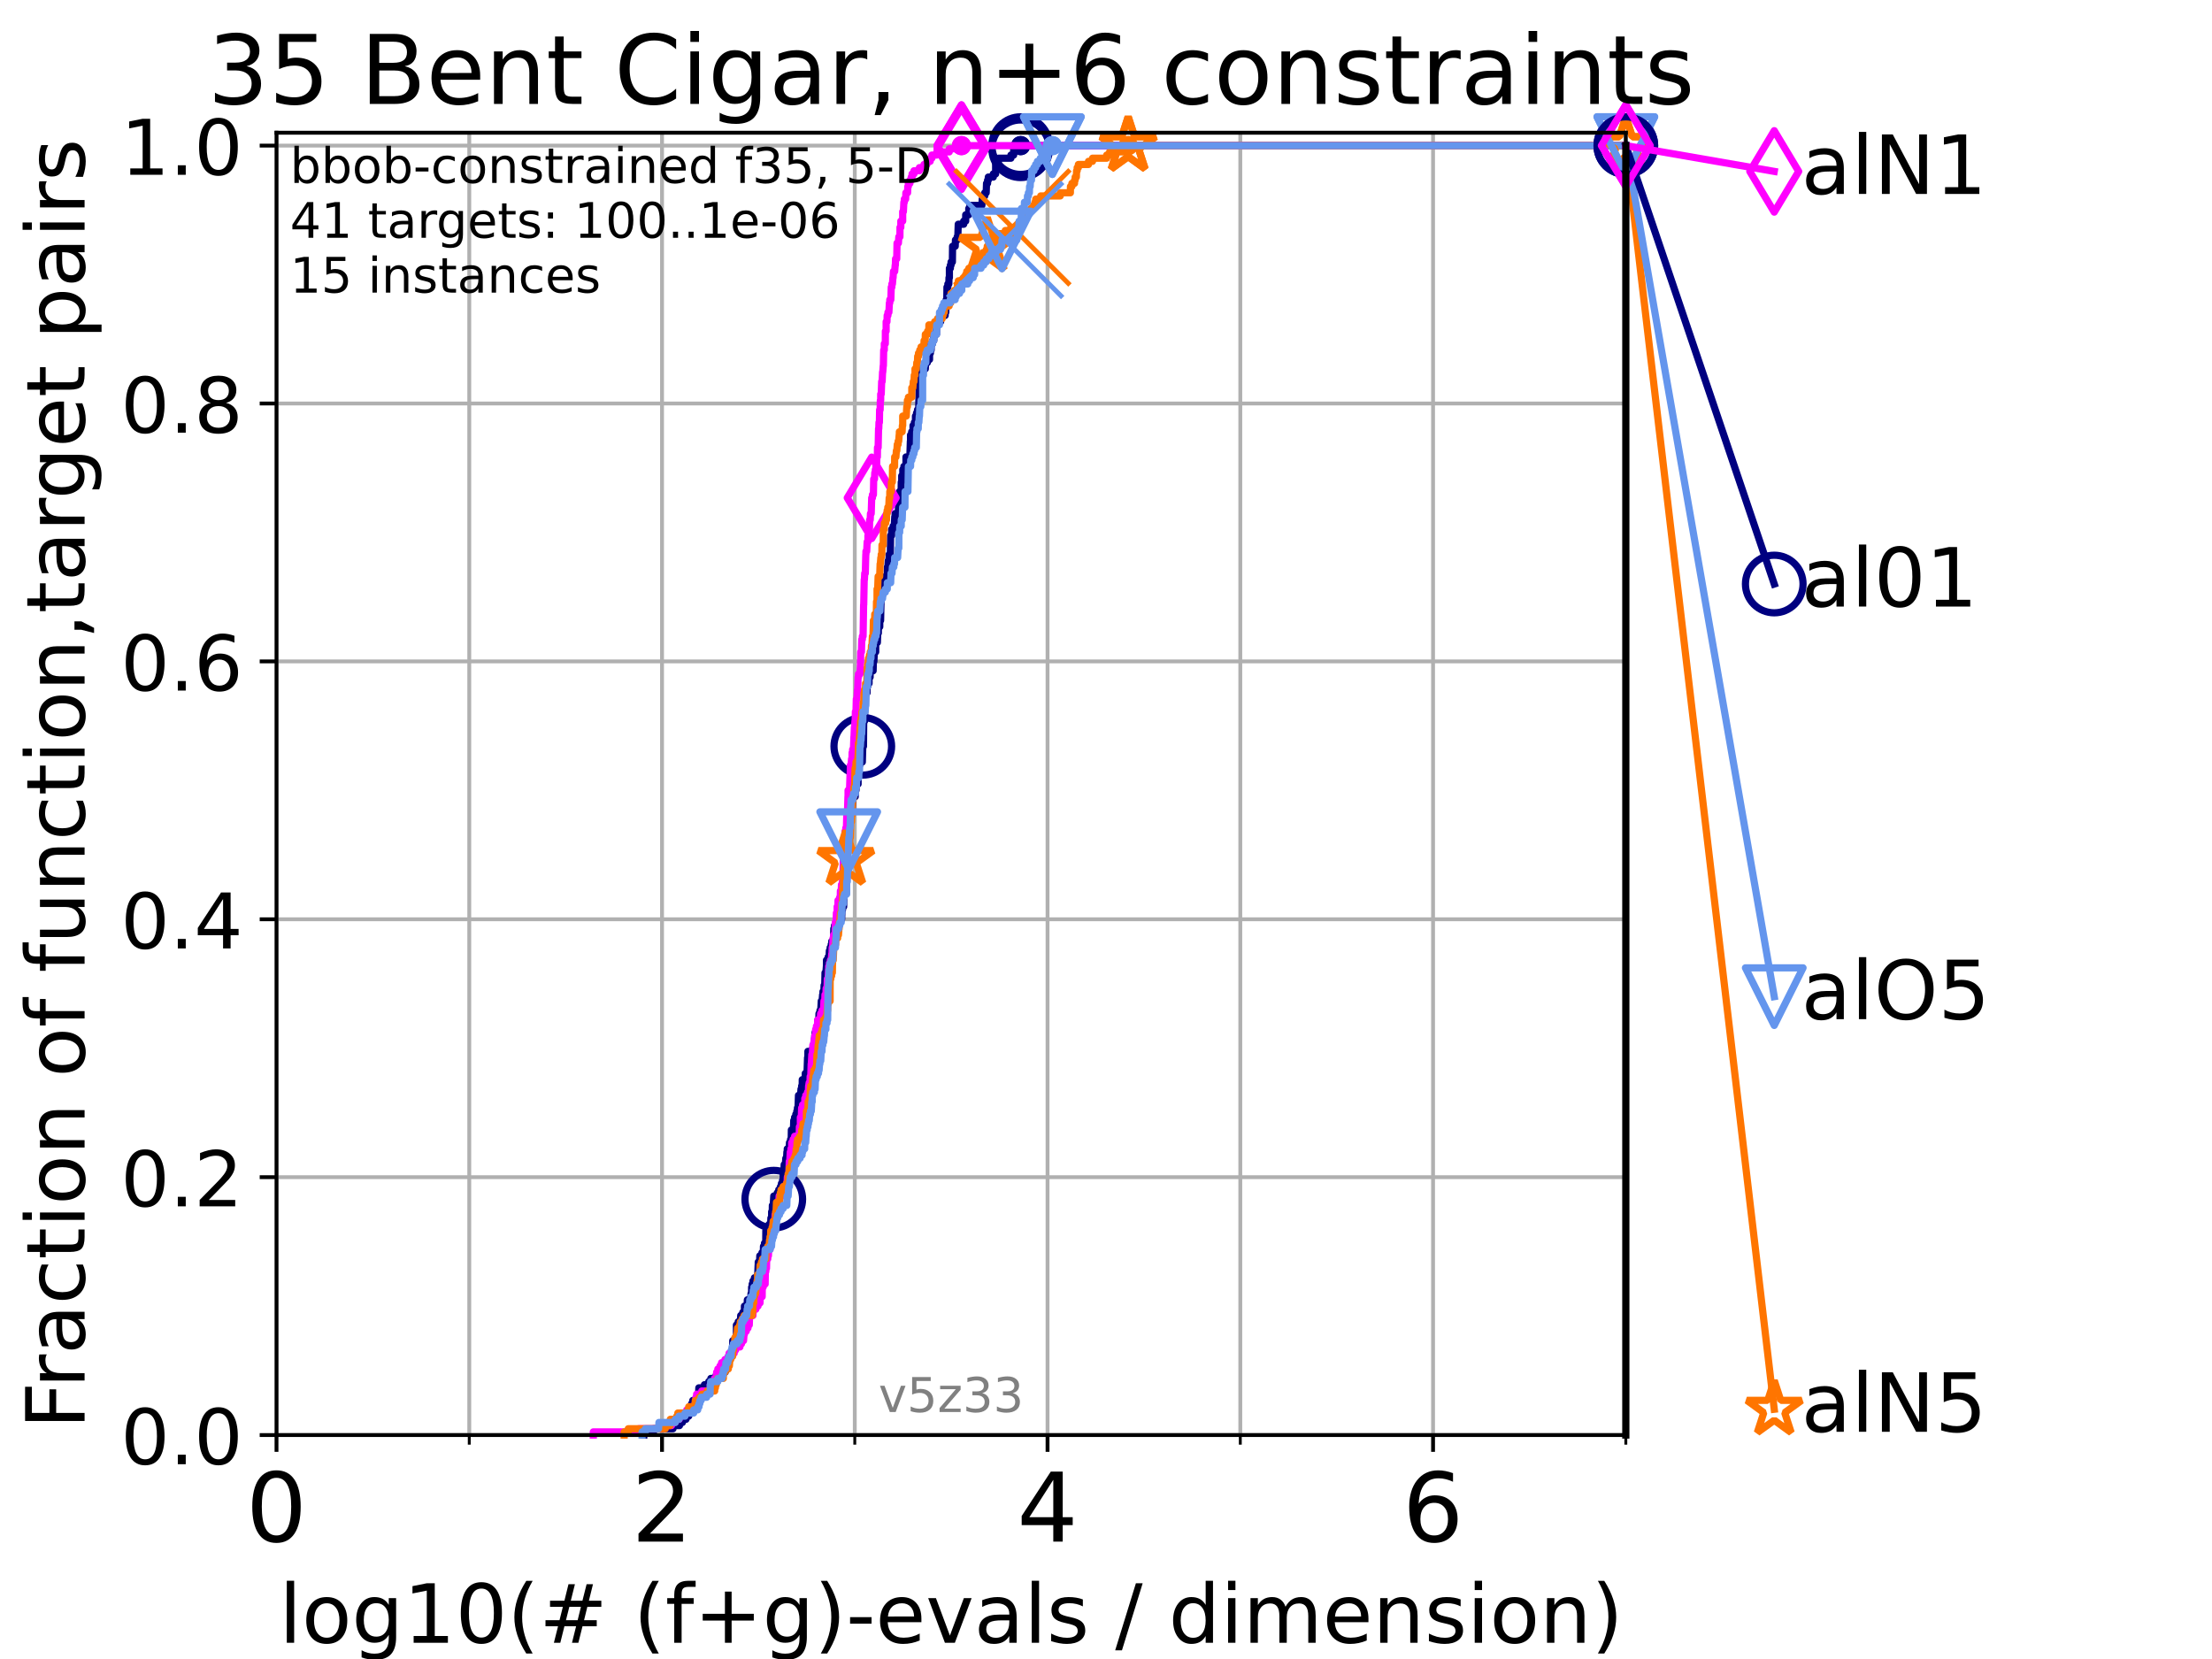 <?xml version="1.0" encoding="utf-8" standalone="no"?>
<!DOCTYPE svg PUBLIC "-//W3C//DTD SVG 1.1//EN"
  "http://www.w3.org/Graphics/SVG/1.1/DTD/svg11.dtd">
<!-- Created with matplotlib (https://matplotlib.org/) -->
<svg height="345.6pt" version="1.1" viewBox="0 0 460.8 345.6" width="460.8pt" xmlns="http://www.w3.org/2000/svg" xmlns:xlink="http://www.w3.org/1999/xlink">
 <defs>
  <style type="text/css">*{stroke-linecap:butt;stroke-linejoin:round;}</style>
 </defs>
 <g id="figure_1">
  <g id="patch_1">
   <path d="M 0 345.6 
L 460.8 345.6 
L 460.8 0 
L 0 0 
z
" style="fill:#ffffff;"/>
  </g>
  <g id="axes_1">
   <g id="patch_2">
    <path d="M 57.6 298.944 
L 338.688 298.944 
L 338.688 27.648 
L 57.6 27.648 
z
" style="fill:#ffffff;"/>
   </g>
   <g id="matplotlib.axis_1">
    <g id="xtick_1">
     <g id="line2d_1">
      <path clip-path="url(#p9039a27caa)" d="M 57.6 298.944 
L 57.6 27.648 
" style="fill:none;stroke:#b0b0b0;stroke-linecap:square;stroke-width:0.8;"/>
     </g>
     <g id="line2d_2">
      <defs>
       <path d="M 0 0 
L 0 3.5 
" id="m829ecae6ea" style="stroke:#000000;stroke-width:0.8;"/>
      </defs>
      <g>
       <use style="stroke:#000000;stroke-width:0.8;" x="57.6" xlink:href="#m829ecae6ea" y="298.944"/>
      </g>
     </g>
     <g id="text_1">
      <!-- 0 -->
      <g transform="translate(51.237 321.141)scale(0.2 -0.2)">
       <defs>
        <path d="M 31.781 66.406 
Q 24.172 66.406 20.328 58.906 
Q 16.5 51.422 16.5 36.375 
Q 16.5 21.391 20.328 13.891 
Q 24.172 6.391 31.781 6.391 
Q 39.453 6.391 43.281 13.891 
Q 47.125 21.391 47.125 36.375 
Q 47.125 51.422 43.281 58.906 
Q 39.453 66.406 31.781 66.406 
z
M 31.781 74.219 
Q 44.047 74.219 50.516 64.516 
Q 56.984 54.828 56.984 36.375 
Q 56.984 17.969 50.516 8.266 
Q 44.047 -1.422 31.781 -1.422 
Q 19.531 -1.422 13.062 8.266 
Q 6.594 17.969 6.594 36.375 
Q 6.594 54.828 13.062 64.516 
Q 19.531 74.219 31.781 74.219 
z
" id="DejaVuSans-48"/>
       </defs>
       <use xlink:href="#DejaVuSans-48"/>
      </g>
     </g>
    </g>
    <g id="xtick_2">
     <g id="line2d_3">
      <path clip-path="url(#p9039a27caa)" d="M 137.911 298.944 
L 137.911 27.648 
" style="fill:none;stroke:#b0b0b0;stroke-linecap:square;stroke-width:0.8;"/>
     </g>
     <g id="line2d_4">
      <g>
       <use style="stroke:#000000;stroke-width:0.8;" x="137.911" xlink:href="#m829ecae6ea" y="298.944"/>
      </g>
     </g>
     <g id="text_2">
      <!-- 2 -->
      <g transform="translate(131.548 321.141)scale(0.2 -0.2)">
       <defs>
        <path d="M 19.188 8.297 
L 53.609 8.297 
L 53.609 0 
L 7.328 0 
L 7.328 8.297 
Q 12.938 14.109 22.625 23.891 
Q 32.328 33.688 34.812 36.531 
Q 39.547 41.844 41.422 45.531 
Q 43.312 49.219 43.312 52.781 
Q 43.312 58.594 39.234 62.25 
Q 35.156 65.922 28.609 65.922 
Q 23.969 65.922 18.812 64.312 
Q 13.672 62.703 7.812 59.422 
L 7.812 69.391 
Q 13.766 71.781 18.938 73 
Q 24.125 74.219 28.422 74.219 
Q 39.75 74.219 46.484 68.547 
Q 53.219 62.891 53.219 53.422 
Q 53.219 48.922 51.531 44.891 
Q 49.859 40.875 45.406 35.406 
Q 44.188 33.984 37.641 27.219 
Q 31.109 20.453 19.188 8.297 
z
" id="DejaVuSans-50"/>
       </defs>
       <use xlink:href="#DejaVuSans-50"/>
      </g>
     </g>
    </g>
    <g id="xtick_3">
     <g id="line2d_5">
      <path clip-path="url(#p9039a27caa)" d="M 218.222 298.944 
L 218.222 27.648 
" style="fill:none;stroke:#b0b0b0;stroke-linecap:square;stroke-width:0.8;"/>
     </g>
     <g id="line2d_6">
      <g>
       <use style="stroke:#000000;stroke-width:0.8;" x="218.222" xlink:href="#m829ecae6ea" y="298.944"/>
      </g>
     </g>
     <g id="text_3">
      <!-- 4 -->
      <g transform="translate(211.859 321.141)scale(0.2 -0.2)">
       <defs>
        <path d="M 37.797 64.312 
L 12.891 25.391 
L 37.797 25.391 
z
M 35.203 72.906 
L 47.609 72.906 
L 47.609 25.391 
L 58.016 25.391 
L 58.016 17.188 
L 47.609 17.188 
L 47.609 0 
L 37.797 0 
L 37.797 17.188 
L 4.891 17.188 
L 4.891 26.703 
z
" id="DejaVuSans-52"/>
       </defs>
       <use xlink:href="#DejaVuSans-52"/>
      </g>
     </g>
    </g>
    <g id="xtick_4">
     <g id="line2d_7">
      <path clip-path="url(#p9039a27caa)" d="M 298.533 298.944 
L 298.533 27.648 
" style="fill:none;stroke:#b0b0b0;stroke-linecap:square;stroke-width:0.8;"/>
     </g>
     <g id="line2d_8">
      <g>
       <use style="stroke:#000000;stroke-width:0.8;" x="298.533" xlink:href="#m829ecae6ea" y="298.944"/>
      </g>
     </g>
     <g id="text_4">
      <!-- 6 -->
      <g transform="translate(292.17 321.141)scale(0.2 -0.2)">
       <defs>
        <path d="M 33.016 40.375 
Q 26.375 40.375 22.484 35.828 
Q 18.609 31.297 18.609 23.391 
Q 18.609 15.531 22.484 10.953 
Q 26.375 6.391 33.016 6.391 
Q 39.656 6.391 43.531 10.953 
Q 47.406 15.531 47.406 23.391 
Q 47.406 31.297 43.531 35.828 
Q 39.656 40.375 33.016 40.375 
z
M 52.594 71.297 
L 52.594 62.312 
Q 48.875 64.062 45.094 64.984 
Q 41.312 65.922 37.594 65.922 
Q 27.828 65.922 22.672 59.328 
Q 17.531 52.734 16.797 39.406 
Q 19.672 43.656 24.016 45.922 
Q 28.375 48.188 33.594 48.188 
Q 44.578 48.188 50.953 41.516 
Q 57.328 34.859 57.328 23.391 
Q 57.328 12.156 50.688 5.359 
Q 44.047 -1.422 33.016 -1.422 
Q 20.359 -1.422 13.672 8.266 
Q 6.984 17.969 6.984 36.375 
Q 6.984 53.656 15.188 63.938 
Q 23.391 74.219 37.203 74.219 
Q 40.922 74.219 44.703 73.484 
Q 48.484 72.75 52.594 71.297 
z
" id="DejaVuSans-54"/>
       </defs>
       <use xlink:href="#DejaVuSans-54"/>
      </g>
     </g>
    </g>
    <g id="xtick_5">
     <g id="line2d_9">
      <path clip-path="url(#p9039a27caa)" d="M 97.755 298.944 
L 97.755 27.648 
" style="fill:none;stroke:#b0b0b0;stroke-linecap:square;stroke-width:0.8;"/>
     </g>
     <g id="line2d_10">
      <defs>
       <path d="M 0 0 
L 0 2 
" id="m267a53df3c" style="stroke:#000000;stroke-width:0.6;"/>
      </defs>
      <g>
       <use style="stroke:#000000;stroke-width:0.6;" x="97.755" xlink:href="#m267a53df3c" y="298.944"/>
      </g>
     </g>
    </g>
    <g id="xtick_6">
     <g id="line2d_11">
      <path clip-path="url(#p9039a27caa)" d="M 178.066 298.944 
L 178.066 27.648 
" style="fill:none;stroke:#b0b0b0;stroke-linecap:square;stroke-width:0.8;"/>
     </g>
     <g id="line2d_12">
      <g>
       <use style="stroke:#000000;stroke-width:0.6;" x="178.066" xlink:href="#m267a53df3c" y="298.944"/>
      </g>
     </g>
    </g>
    <g id="xtick_7">
     <g id="line2d_13">
      <path clip-path="url(#p9039a27caa)" d="M 258.377 298.944 
L 258.377 27.648 
" style="fill:none;stroke:#b0b0b0;stroke-linecap:square;stroke-width:0.8;"/>
     </g>
     <g id="line2d_14">
      <g>
       <use style="stroke:#000000;stroke-width:0.6;" x="258.377" xlink:href="#m267a53df3c" y="298.944"/>
      </g>
     </g>
    </g>
    <g id="xtick_8">
     <g id="line2d_15">
      <path clip-path="url(#p9039a27caa)" d="M 338.688 298.944 
L 338.688 27.648 
" style="fill:none;stroke:#b0b0b0;stroke-linecap:square;stroke-width:0.8;"/>
     </g>
     <g id="line2d_16">
      <g>
       <use style="stroke:#000000;stroke-width:0.6;" x="338.688" xlink:href="#m267a53df3c" y="298.944"/>
      </g>
     </g>
    </g>
    <g id="text_5">
     <!-- log10(# (f+g)-evals / dimension) -->
     <g transform="translate(58.145 342.218)scale(0.17 -0.17)">
      <defs>
       <path d="M 9.422 75.984 
L 18.406 75.984 
L 18.406 0 
L 9.422 0 
z
" id="DejaVuSans-108"/>
       <path d="M 30.609 48.391 
Q 23.391 48.391 19.188 42.75 
Q 14.984 37.109 14.984 27.297 
Q 14.984 17.484 19.156 11.844 
Q 23.344 6.203 30.609 6.203 
Q 37.797 6.203 41.984 11.859 
Q 46.188 17.531 46.188 27.297 
Q 46.188 37.016 41.984 42.703 
Q 37.797 48.391 30.609 48.391 
z
M 30.609 56 
Q 42.328 56 49.016 48.375 
Q 55.719 40.766 55.719 27.297 
Q 55.719 13.875 49.016 6.219 
Q 42.328 -1.422 30.609 -1.422 
Q 18.844 -1.422 12.172 6.219 
Q 5.516 13.875 5.516 27.297 
Q 5.516 40.766 12.172 48.375 
Q 18.844 56 30.609 56 
z
" id="DejaVuSans-111"/>
       <path d="M 45.406 27.984 
Q 45.406 37.75 41.375 43.109 
Q 37.359 48.484 30.078 48.484 
Q 22.859 48.484 18.828 43.109 
Q 14.797 37.75 14.797 27.984 
Q 14.797 18.266 18.828 12.891 
Q 22.859 7.516 30.078 7.516 
Q 37.359 7.516 41.375 12.891 
Q 45.406 18.266 45.406 27.984 
z
M 54.391 6.781 
Q 54.391 -7.172 48.188 -13.984 
Q 42 -20.797 29.203 -20.797 
Q 24.469 -20.797 20.266 -20.094 
Q 16.062 -19.391 12.109 -17.922 
L 12.109 -9.188 
Q 16.062 -11.328 19.922 -12.344 
Q 23.781 -13.375 27.781 -13.375 
Q 36.625 -13.375 41.016 -8.766 
Q 45.406 -4.156 45.406 5.172 
L 45.406 9.625 
Q 42.625 4.781 38.281 2.391 
Q 33.938 0 27.875 0 
Q 17.828 0 11.672 7.656 
Q 5.516 15.328 5.516 27.984 
Q 5.516 40.672 11.672 48.328 
Q 17.828 56 27.875 56 
Q 33.938 56 38.281 53.609 
Q 42.625 51.219 45.406 46.391 
L 45.406 54.688 
L 54.391 54.688 
z
" id="DejaVuSans-103"/>
       <path d="M 12.406 8.297 
L 28.516 8.297 
L 28.516 63.922 
L 10.984 60.406 
L 10.984 69.391 
L 28.422 72.906 
L 38.281 72.906 
L 38.281 8.297 
L 54.391 8.297 
L 54.391 0 
L 12.406 0 
z
" id="DejaVuSans-49"/>
       <path d="M 31 75.875 
Q 24.469 64.656 21.281 53.656 
Q 18.109 42.672 18.109 31.391 
Q 18.109 20.125 21.312 9.062 
Q 24.516 -2 31 -13.188 
L 23.188 -13.188 
Q 15.875 -1.703 12.234 9.375 
Q 8.594 20.453 8.594 31.391 
Q 8.594 42.281 12.203 53.312 
Q 15.828 64.359 23.188 75.875 
z
" id="DejaVuSans-40"/>
       <path d="M 51.125 44 
L 36.922 44 
L 32.812 27.688 
L 47.125 27.688 
z
M 43.797 71.781 
L 38.719 51.516 
L 52.984 51.516 
L 58.109 71.781 
L 65.922 71.781 
L 60.891 51.516 
L 76.125 51.516 
L 76.125 44 
L 58.984 44 
L 54.984 27.688 
L 70.516 27.688 
L 70.516 20.219 
L 53.078 20.219 
L 48 0 
L 40.188 0 
L 45.219 20.219 
L 30.906 20.219 
L 25.875 0 
L 18.016 0 
L 23.094 20.219 
L 7.719 20.219 
L 7.719 27.688 
L 24.906 27.688 
L 29 44 
L 13.281 44 
L 13.281 51.516 
L 30.906 51.516 
L 35.891 71.781 
z
" id="DejaVuSans-35"/>
       <path id="DejaVuSans-32"/>
       <path d="M 37.109 75.984 
L 37.109 68.5 
L 28.516 68.5 
Q 23.688 68.5 21.797 66.547 
Q 19.922 64.594 19.922 59.516 
L 19.922 54.688 
L 34.719 54.688 
L 34.719 47.703 
L 19.922 47.703 
L 19.922 0 
L 10.891 0 
L 10.891 47.703 
L 2.297 47.703 
L 2.297 54.688 
L 10.891 54.688 
L 10.891 58.5 
Q 10.891 67.625 15.141 71.797 
Q 19.391 75.984 28.609 75.984 
z
" id="DejaVuSans-102"/>
       <path d="M 46 62.703 
L 46 35.5 
L 73.188 35.5 
L 73.188 27.203 
L 46 27.203 
L 46 0 
L 37.797 0 
L 37.797 27.203 
L 10.594 27.203 
L 10.594 35.5 
L 37.797 35.5 
L 37.797 62.703 
z
" id="DejaVuSans-43"/>
       <path d="M 8.016 75.875 
L 15.828 75.875 
Q 23.141 64.359 26.781 53.312 
Q 30.422 42.281 30.422 31.391 
Q 30.422 20.453 26.781 9.375 
Q 23.141 -1.703 15.828 -13.188 
L 8.016 -13.188 
Q 14.5 -2 17.703 9.062 
Q 20.906 20.125 20.906 31.391 
Q 20.906 42.672 17.703 53.656 
Q 14.5 64.656 8.016 75.875 
z
" id="DejaVuSans-41"/>
       <path d="M 4.891 31.391 
L 31.203 31.391 
L 31.203 23.391 
L 4.891 23.391 
z
" id="DejaVuSans-45"/>
       <path d="M 56.203 29.594 
L 56.203 25.203 
L 14.891 25.203 
Q 15.484 15.922 20.484 11.062 
Q 25.484 6.203 34.422 6.203 
Q 39.594 6.203 44.453 7.469 
Q 49.312 8.734 54.109 11.281 
L 54.109 2.781 
Q 49.266 0.734 44.188 -0.344 
Q 39.109 -1.422 33.891 -1.422 
Q 20.797 -1.422 13.156 6.188 
Q 5.516 13.812 5.516 26.812 
Q 5.516 40.234 12.766 48.109 
Q 20.016 56 32.328 56 
Q 43.359 56 49.781 48.891 
Q 56.203 41.797 56.203 29.594 
z
M 47.219 32.234 
Q 47.125 39.594 43.094 43.984 
Q 39.062 48.391 32.422 48.391 
Q 24.906 48.391 20.391 44.141 
Q 15.875 39.891 15.188 32.172 
z
" id="DejaVuSans-101"/>
       <path d="M 2.984 54.688 
L 12.5 54.688 
L 29.594 8.797 
L 46.688 54.688 
L 56.203 54.688 
L 35.688 0 
L 23.484 0 
z
" id="DejaVuSans-118"/>
       <path d="M 34.281 27.484 
Q 23.391 27.484 19.188 25 
Q 14.984 22.516 14.984 16.5 
Q 14.984 11.719 18.141 8.906 
Q 21.297 6.109 26.703 6.109 
Q 34.188 6.109 38.703 11.406 
Q 43.219 16.703 43.219 25.484 
L 43.219 27.484 
z
M 52.203 31.203 
L 52.203 0 
L 43.219 0 
L 43.219 8.297 
Q 40.141 3.328 35.547 0.953 
Q 30.953 -1.422 24.312 -1.422 
Q 15.922 -1.422 10.953 3.297 
Q 6 8.016 6 15.922 
Q 6 25.141 12.172 29.828 
Q 18.359 34.516 30.609 34.516 
L 43.219 34.516 
L 43.219 35.406 
Q 43.219 41.609 39.141 45 
Q 35.062 48.391 27.688 48.391 
Q 23 48.391 18.547 47.266 
Q 14.109 46.141 10.016 43.891 
L 10.016 52.203 
Q 14.938 54.109 19.578 55.047 
Q 24.219 56 28.609 56 
Q 40.484 56 46.344 49.844 
Q 52.203 43.703 52.203 31.203 
z
" id="DejaVuSans-97"/>
       <path d="M 44.281 53.078 
L 44.281 44.578 
Q 40.484 46.531 36.375 47.5 
Q 32.281 48.484 27.875 48.484 
Q 21.188 48.484 17.844 46.438 
Q 14.5 44.391 14.5 40.281 
Q 14.5 37.156 16.891 35.375 
Q 19.281 33.594 26.516 31.984 
L 29.594 31.297 
Q 39.156 29.25 43.188 25.516 
Q 47.219 21.781 47.219 15.094 
Q 47.219 7.469 41.188 3.016 
Q 35.156 -1.422 24.609 -1.422 
Q 20.219 -1.422 15.453 -0.562 
Q 10.688 0.297 5.422 2 
L 5.422 11.281 
Q 10.406 8.688 15.234 7.391 
Q 20.062 6.109 24.812 6.109 
Q 31.156 6.109 34.562 8.281 
Q 37.984 10.453 37.984 14.406 
Q 37.984 18.062 35.516 20.016 
Q 33.062 21.969 24.703 23.781 
L 21.578 24.516 
Q 13.234 26.266 9.516 29.906 
Q 5.812 33.547 5.812 39.891 
Q 5.812 47.609 11.281 51.797 
Q 16.75 56 26.812 56 
Q 31.781 56 36.172 55.266 
Q 40.578 54.547 44.281 53.078 
z
" id="DejaVuSans-115"/>
       <path d="M 25.391 72.906 
L 33.688 72.906 
L 8.297 -9.281 
L 0 -9.281 
z
" id="DejaVuSans-47"/>
       <path d="M 45.406 46.391 
L 45.406 75.984 
L 54.391 75.984 
L 54.391 0 
L 45.406 0 
L 45.406 8.203 
Q 42.578 3.328 38.25 0.953 
Q 33.938 -1.422 27.875 -1.422 
Q 17.969 -1.422 11.734 6.484 
Q 5.516 14.406 5.516 27.297 
Q 5.516 40.188 11.734 48.094 
Q 17.969 56 27.875 56 
Q 33.938 56 38.25 53.625 
Q 42.578 51.266 45.406 46.391 
z
M 14.797 27.297 
Q 14.797 17.391 18.875 11.75 
Q 22.953 6.109 30.078 6.109 
Q 37.203 6.109 41.297 11.75 
Q 45.406 17.391 45.406 27.297 
Q 45.406 37.203 41.297 42.844 
Q 37.203 48.484 30.078 48.484 
Q 22.953 48.484 18.875 42.844 
Q 14.797 37.203 14.797 27.297 
z
" id="DejaVuSans-100"/>
       <path d="M 9.422 54.688 
L 18.406 54.688 
L 18.406 0 
L 9.422 0 
z
M 9.422 75.984 
L 18.406 75.984 
L 18.406 64.594 
L 9.422 64.594 
z
" id="DejaVuSans-105"/>
       <path d="M 52 44.188 
Q 55.375 50.25 60.062 53.125 
Q 64.75 56 71.094 56 
Q 79.641 56 84.281 50.016 
Q 88.922 44.047 88.922 33.016 
L 88.922 0 
L 79.891 0 
L 79.891 32.719 
Q 79.891 40.578 77.094 44.375 
Q 74.312 48.188 68.609 48.188 
Q 61.625 48.188 57.562 43.547 
Q 53.516 38.922 53.516 30.906 
L 53.516 0 
L 44.484 0 
L 44.484 32.719 
Q 44.484 40.625 41.703 44.406 
Q 38.922 48.188 33.109 48.188 
Q 26.219 48.188 22.156 43.531 
Q 18.109 38.875 18.109 30.906 
L 18.109 0 
L 9.078 0 
L 9.078 54.688 
L 18.109 54.688 
L 18.109 46.188 
Q 21.188 51.219 25.484 53.609 
Q 29.781 56 35.688 56 
Q 41.656 56 45.828 52.969 
Q 50 49.953 52 44.188 
z
" id="DejaVuSans-109"/>
       <path d="M 54.891 33.016 
L 54.891 0 
L 45.906 0 
L 45.906 32.719 
Q 45.906 40.484 42.875 44.328 
Q 39.844 48.188 33.797 48.188 
Q 26.516 48.188 22.312 43.547 
Q 18.109 38.922 18.109 30.906 
L 18.109 0 
L 9.078 0 
L 9.078 54.688 
L 18.109 54.688 
L 18.109 46.188 
Q 21.344 51.125 25.703 53.562 
Q 30.078 56 35.797 56 
Q 45.219 56 50.047 50.172 
Q 54.891 44.344 54.891 33.016 
z
" id="DejaVuSans-110"/>
      </defs>
      <use xlink:href="#DejaVuSans-108"/>
      <use x="27.783" xlink:href="#DejaVuSans-111"/>
      <use x="88.965" xlink:href="#DejaVuSans-103"/>
      <use x="152.441" xlink:href="#DejaVuSans-49"/>
      <use x="216.064" xlink:href="#DejaVuSans-48"/>
      <use x="279.688" xlink:href="#DejaVuSans-40"/>
      <use x="318.701" xlink:href="#DejaVuSans-35"/>
      <use x="402.49" xlink:href="#DejaVuSans-32"/>
      <use x="434.277" xlink:href="#DejaVuSans-40"/>
      <use x="473.291" xlink:href="#DejaVuSans-102"/>
      <use x="508.496" xlink:href="#DejaVuSans-43"/>
      <use x="592.285" xlink:href="#DejaVuSans-103"/>
      <use x="655.762" xlink:href="#DejaVuSans-41"/>
      <use x="694.775" xlink:href="#DejaVuSans-45"/>
      <use x="730.859" xlink:href="#DejaVuSans-101"/>
      <use x="792.383" xlink:href="#DejaVuSans-118"/>
      <use x="851.562" xlink:href="#DejaVuSans-97"/>
      <use x="912.842" xlink:href="#DejaVuSans-108"/>
      <use x="940.625" xlink:href="#DejaVuSans-115"/>
      <use x="992.725" xlink:href="#DejaVuSans-32"/>
      <use x="1024.512" xlink:href="#DejaVuSans-47"/>
      <use x="1058.203" xlink:href="#DejaVuSans-32"/>
      <use x="1089.99" xlink:href="#DejaVuSans-100"/>
      <use x="1153.467" xlink:href="#DejaVuSans-105"/>
      <use x="1181.25" xlink:href="#DejaVuSans-109"/>
      <use x="1278.662" xlink:href="#DejaVuSans-101"/>
      <use x="1340.186" xlink:href="#DejaVuSans-110"/>
      <use x="1403.564" xlink:href="#DejaVuSans-115"/>
      <use x="1455.664" xlink:href="#DejaVuSans-105"/>
      <use x="1483.447" xlink:href="#DejaVuSans-111"/>
      <use x="1544.629" xlink:href="#DejaVuSans-110"/>
      <use x="1608.008" xlink:href="#DejaVuSans-41"/>
     </g>
    </g>
   </g>
   <g id="matplotlib.axis_2">
    <g id="ytick_1">
     <g id="line2d_17">
      <path clip-path="url(#p9039a27caa)" d="M 57.6 298.944 
L 338.688 298.944 
" style="fill:none;stroke:#b0b0b0;stroke-linecap:square;stroke-width:0.8;"/>
     </g>
     <g id="line2d_18">
      <defs>
       <path d="M 0 0 
L -3.5 0 
" id="m5f06a48392" style="stroke:#000000;stroke-width:0.8;"/>
      </defs>
      <g>
       <use style="stroke:#000000;stroke-width:0.8;" x="57.6" xlink:href="#m5f06a48392" y="298.944"/>
      </g>
     </g>
     <g id="text_6">
      <!-- 0.0 -->
      <g transform="translate(25.155 305.023)scale(0.16 -0.16)">
       <defs>
        <path d="M 10.688 12.406 
L 21 12.406 
L 21 0 
L 10.688 0 
z
" id="DejaVuSans-46"/>
       </defs>
       <use xlink:href="#DejaVuSans-48"/>
       <use x="63.623" xlink:href="#DejaVuSans-46"/>
       <use x="95.41" xlink:href="#DejaVuSans-48"/>
      </g>
     </g>
    </g>
    <g id="ytick_2">
     <g id="line2d_19">
      <path clip-path="url(#p9039a27caa)" d="M 57.6 245.222 
L 338.688 245.222 
" style="fill:none;stroke:#b0b0b0;stroke-linecap:square;stroke-width:0.8;"/>
     </g>
     <g id="line2d_20">
      <g>
       <use style="stroke:#000000;stroke-width:0.8;" x="57.6" xlink:href="#m5f06a48392" y="245.222"/>
      </g>
     </g>
     <g id="text_7">
      <!-- 0.2 -->
      <g transform="translate(25.155 251.301)scale(0.16 -0.16)">
       <use xlink:href="#DejaVuSans-48"/>
       <use x="63.623" xlink:href="#DejaVuSans-46"/>
       <use x="95.41" xlink:href="#DejaVuSans-50"/>
      </g>
     </g>
    </g>
    <g id="ytick_3">
     <g id="line2d_21">
      <path clip-path="url(#p9039a27caa)" d="M 57.6 191.5 
L 338.688 191.5 
" style="fill:none;stroke:#b0b0b0;stroke-linecap:square;stroke-width:0.8;"/>
     </g>
     <g id="line2d_22">
      <g>
       <use style="stroke:#000000;stroke-width:0.8;" x="57.6" xlink:href="#m5f06a48392" y="191.5"/>
      </g>
     </g>
     <g id="text_8">
      <!-- 0.4 -->
      <g transform="translate(25.155 197.579)scale(0.16 -0.16)">
       <use xlink:href="#DejaVuSans-48"/>
       <use x="63.623" xlink:href="#DejaVuSans-46"/>
       <use x="95.41" xlink:href="#DejaVuSans-52"/>
      </g>
     </g>
    </g>
    <g id="ytick_4">
     <g id="line2d_23">
      <path clip-path="url(#p9039a27caa)" d="M 57.6 137.778 
L 338.688 137.778 
" style="fill:none;stroke:#b0b0b0;stroke-linecap:square;stroke-width:0.8;"/>
     </g>
     <g id="line2d_24">
      <g>
       <use style="stroke:#000000;stroke-width:0.8;" x="57.6" xlink:href="#m5f06a48392" y="137.778"/>
      </g>
     </g>
     <g id="text_9">
      <!-- 0.6 -->
      <g transform="translate(25.155 143.857)scale(0.16 -0.16)">
       <use xlink:href="#DejaVuSans-48"/>
       <use x="63.623" xlink:href="#DejaVuSans-46"/>
       <use x="95.41" xlink:href="#DejaVuSans-54"/>
      </g>
     </g>
    </g>
    <g id="ytick_5">
     <g id="line2d_25">
      <path clip-path="url(#p9039a27caa)" d="M 57.6 84.056 
L 338.688 84.056 
" style="fill:none;stroke:#b0b0b0;stroke-linecap:square;stroke-width:0.8;"/>
     </g>
     <g id="line2d_26">
      <g>
       <use style="stroke:#000000;stroke-width:0.8;" x="57.6" xlink:href="#m5f06a48392" y="84.056"/>
      </g>
     </g>
     <g id="text_10">
      <!-- 0.8 -->
      <g transform="translate(25.155 90.135)scale(0.16 -0.16)">
       <defs>
        <path d="M 31.781 34.625 
Q 24.75 34.625 20.719 30.859 
Q 16.703 27.094 16.703 20.516 
Q 16.703 13.922 20.719 10.156 
Q 24.75 6.391 31.781 6.391 
Q 38.812 6.391 42.859 10.172 
Q 46.922 13.969 46.922 20.516 
Q 46.922 27.094 42.891 30.859 
Q 38.875 34.625 31.781 34.625 
z
M 21.922 38.812 
Q 15.578 40.375 12.031 44.719 
Q 8.5 49.078 8.5 55.328 
Q 8.5 64.062 14.719 69.141 
Q 20.953 74.219 31.781 74.219 
Q 42.672 74.219 48.875 69.141 
Q 55.078 64.062 55.078 55.328 
Q 55.078 49.078 51.531 44.719 
Q 48 40.375 41.703 38.812 
Q 48.828 37.156 52.797 32.312 
Q 56.781 27.484 56.781 20.516 
Q 56.781 9.906 50.312 4.234 
Q 43.844 -1.422 31.781 -1.422 
Q 19.734 -1.422 13.25 4.234 
Q 6.781 9.906 6.781 20.516 
Q 6.781 27.484 10.781 32.312 
Q 14.797 37.156 21.922 38.812 
z
M 18.312 54.391 
Q 18.312 48.734 21.844 45.562 
Q 25.391 42.391 31.781 42.391 
Q 38.141 42.391 41.719 45.562 
Q 45.312 48.734 45.312 54.391 
Q 45.312 60.062 41.719 63.234 
Q 38.141 66.406 31.781 66.406 
Q 25.391 66.406 21.844 63.234 
Q 18.312 60.062 18.312 54.391 
z
" id="DejaVuSans-56"/>
       </defs>
       <use xlink:href="#DejaVuSans-48"/>
       <use x="63.623" xlink:href="#DejaVuSans-46"/>
       <use x="95.41" xlink:href="#DejaVuSans-56"/>
      </g>
     </g>
    </g>
    <g id="ytick_6">
     <g id="line2d_27">
      <path clip-path="url(#p9039a27caa)" d="M 57.6 30.334 
L 338.688 30.334 
" style="fill:none;stroke:#b0b0b0;stroke-linecap:square;stroke-width:0.8;"/>
     </g>
     <g id="line2d_28">
      <g>
       <use style="stroke:#000000;stroke-width:0.8;" x="57.6" xlink:href="#m5f06a48392" y="30.334"/>
      </g>
     </g>
     <g id="text_11">
      <!-- 1.0 -->
      <g transform="translate(25.155 36.413)scale(0.16 -0.16)">
       <use xlink:href="#DejaVuSans-49"/>
       <use x="63.623" xlink:href="#DejaVuSans-46"/>
       <use x="95.41" xlink:href="#DejaVuSans-48"/>
      </g>
     </g>
    </g>
    <g id="text_12">
     <!-- Fraction of function,target pairs -->
     <g transform="translate(17.62 297.681)rotate(-90)scale(0.17 -0.17)">
      <defs>
       <path d="M 9.812 72.906 
L 51.703 72.906 
L 51.703 64.594 
L 19.672 64.594 
L 19.672 43.109 
L 48.578 43.109 
L 48.578 34.812 
L 19.672 34.812 
L 19.672 0 
L 9.812 0 
z
" id="DejaVuSans-70"/>
       <path d="M 41.109 46.297 
Q 39.594 47.172 37.812 47.578 
Q 36.031 48 33.891 48 
Q 26.266 48 22.188 43.047 
Q 18.109 38.094 18.109 28.812 
L 18.109 0 
L 9.078 0 
L 9.078 54.688 
L 18.109 54.688 
L 18.109 46.188 
Q 20.953 51.172 25.484 53.578 
Q 30.031 56 36.531 56 
Q 37.453 56 38.578 55.875 
Q 39.703 55.766 41.062 55.516 
z
" id="DejaVuSans-114"/>
       <path d="M 48.781 52.594 
L 48.781 44.188 
Q 44.969 46.297 41.141 47.344 
Q 37.312 48.391 33.406 48.391 
Q 24.656 48.391 19.812 42.844 
Q 14.984 37.312 14.984 27.297 
Q 14.984 17.281 19.812 11.734 
Q 24.656 6.203 33.406 6.203 
Q 37.312 6.203 41.141 7.25 
Q 44.969 8.297 48.781 10.406 
L 48.781 2.094 
Q 45.016 0.344 40.984 -0.531 
Q 36.969 -1.422 32.422 -1.422 
Q 20.062 -1.422 12.781 6.344 
Q 5.516 14.109 5.516 27.297 
Q 5.516 40.672 12.859 48.328 
Q 20.219 56 33.016 56 
Q 37.156 56 41.109 55.141 
Q 45.062 54.297 48.781 52.594 
z
" id="DejaVuSans-99"/>
       <path d="M 18.312 70.219 
L 18.312 54.688 
L 36.812 54.688 
L 36.812 47.703 
L 18.312 47.703 
L 18.312 18.016 
Q 18.312 11.328 20.141 9.422 
Q 21.969 7.516 27.594 7.516 
L 36.812 7.516 
L 36.812 0 
L 27.594 0 
Q 17.188 0 13.234 3.875 
Q 9.281 7.766 9.281 18.016 
L 9.281 47.703 
L 2.688 47.703 
L 2.688 54.688 
L 9.281 54.688 
L 9.281 70.219 
z
" id="DejaVuSans-116"/>
       <path d="M 8.5 21.578 
L 8.5 54.688 
L 17.484 54.688 
L 17.484 21.922 
Q 17.484 14.156 20.5 10.266 
Q 23.531 6.391 29.594 6.391 
Q 36.859 6.391 41.078 11.031 
Q 45.312 15.672 45.312 23.688 
L 45.312 54.688 
L 54.297 54.688 
L 54.297 0 
L 45.312 0 
L 45.312 8.406 
Q 42.047 3.422 37.719 1 
Q 33.406 -1.422 27.688 -1.422 
Q 18.266 -1.422 13.375 4.438 
Q 8.5 10.297 8.5 21.578 
z
M 31.109 56 
z
" id="DejaVuSans-117"/>
       <path d="M 11.719 12.406 
L 22.016 12.406 
L 22.016 4 
L 14.016 -11.625 
L 7.719 -11.625 
L 11.719 4 
z
" id="DejaVuSans-44"/>
       <path d="M 18.109 8.203 
L 18.109 -20.797 
L 9.078 -20.797 
L 9.078 54.688 
L 18.109 54.688 
L 18.109 46.391 
Q 20.953 51.266 25.266 53.625 
Q 29.594 56 35.594 56 
Q 45.562 56 51.781 48.094 
Q 58.016 40.188 58.016 27.297 
Q 58.016 14.406 51.781 6.484 
Q 45.562 -1.422 35.594 -1.422 
Q 29.594 -1.422 25.266 0.953 
Q 20.953 3.328 18.109 8.203 
z
M 48.688 27.297 
Q 48.688 37.203 44.609 42.844 
Q 40.531 48.484 33.406 48.484 
Q 26.266 48.484 22.188 42.844 
Q 18.109 37.203 18.109 27.297 
Q 18.109 17.391 22.188 11.75 
Q 26.266 6.109 33.406 6.109 
Q 40.531 6.109 44.609 11.75 
Q 48.688 17.391 48.688 27.297 
z
" id="DejaVuSans-112"/>
      </defs>
      <use xlink:href="#DejaVuSans-70"/>
      <use x="50.27" xlink:href="#DejaVuSans-114"/>
      <use x="91.383" xlink:href="#DejaVuSans-97"/>
      <use x="152.662" xlink:href="#DejaVuSans-99"/>
      <use x="207.643" xlink:href="#DejaVuSans-116"/>
      <use x="246.852" xlink:href="#DejaVuSans-105"/>
      <use x="274.635" xlink:href="#DejaVuSans-111"/>
      <use x="335.816" xlink:href="#DejaVuSans-110"/>
      <use x="399.195" xlink:href="#DejaVuSans-32"/>
      <use x="430.982" xlink:href="#DejaVuSans-111"/>
      <use x="492.164" xlink:href="#DejaVuSans-102"/>
      <use x="527.369" xlink:href="#DejaVuSans-32"/>
      <use x="559.156" xlink:href="#DejaVuSans-102"/>
      <use x="594.361" xlink:href="#DejaVuSans-117"/>
      <use x="657.74" xlink:href="#DejaVuSans-110"/>
      <use x="721.119" xlink:href="#DejaVuSans-99"/>
      <use x="776.1" xlink:href="#DejaVuSans-116"/>
      <use x="815.309" xlink:href="#DejaVuSans-105"/>
      <use x="843.092" xlink:href="#DejaVuSans-111"/>
      <use x="904.273" xlink:href="#DejaVuSans-110"/>
      <use x="967.652" xlink:href="#DejaVuSans-44"/>
      <use x="999.439" xlink:href="#DejaVuSans-116"/>
      <use x="1038.648" xlink:href="#DejaVuSans-97"/>
      <use x="1099.928" xlink:href="#DejaVuSans-114"/>
      <use x="1139.291" xlink:href="#DejaVuSans-103"/>
      <use x="1202.768" xlink:href="#DejaVuSans-101"/>
      <use x="1264.291" xlink:href="#DejaVuSans-116"/>
      <use x="1303.5" xlink:href="#DejaVuSans-32"/>
      <use x="1335.287" xlink:href="#DejaVuSans-112"/>
      <use x="1398.764" xlink:href="#DejaVuSans-97"/>
      <use x="1460.043" xlink:href="#DejaVuSans-105"/>
      <use x="1487.826" xlink:href="#DejaVuSans-114"/>
      <use x="1528.939" xlink:href="#DejaVuSans-115"/>
     </g>
    </g>
   </g>
   <g id="line2d_29">
    <defs>
     <path d="M 0 1.5 
C 0.398 1.5 0.779 1.342 1.061 1.061 
C 1.342 0.779 1.5 0.398 1.5 0 
C 1.5 -0.398 1.342 -0.779 1.061 -1.061 
C 0.779 -1.342 0.398 -1.5 0 -1.5 
C -0.398 -1.5 -0.779 -1.342 -1.061 -1.061 
C -1.342 -0.779 -1.5 -0.398 -1.5 0 
C -1.5 0.398 -1.342 0.779 -1.061 1.061 
C -0.779 1.342 -0.398 1.5 0 1.5 
z
" id="m7a5f7dbde8" style="stroke:#000080;"/>
    </defs>
    <g>
     <use style="fill:#000080;stroke:#000080;" x="212.622" xlink:href="#m7a5f7dbde8" y="30.334"/>
     <use style="fill:#000080;stroke:#000080;" x="212.622" xlink:href="#m7a5f7dbde8" y="30.334"/>
    </g>
   </g>
   <g id="line2d_30">
    <path d="M 134.106 298.944 
L 134.106 298.289 
L 136.151 298.289 
L 136.151 297.634 
L 140.196 297.634 
L 140.196 296.979 
L 141.549 296.979 
L 141.549 296.323 
L 142.161 296.323 
L 142.161 295.668 
L 142.91 295.668 
L 142.91 295.013 
L 143.477 295.013 
L 143.477 294.358 
L 144.026 294.358 
L 144.075 292.393 
L 144.318 292.393 
L 144.318 291.737 
L 145.075 291.737 
L 145.075 291.082 
L 145.304 291.082 
L 145.304 290.427 
L 145.531 290.427 
L 145.576 289.117 
L 146.749 289.117 
L 146.749 288.462 
L 147.65 288.462 
L 147.65 287.807 
L 148.084 287.807 
L 148.084 287.151 
L 149.178 287.151 
L 149.178 286.496 
L 150.344 286.496 
L 150.344 285.841 
L 151.081 285.841 
L 151.113 284.531 
L 151.438 284.531 
L 151.438 283.876 
L 151.756 283.876 
L 151.756 283.22 
L 151.975 283.22 
L 151.975 282.565 
L 152.284 282.565 
L 152.284 281.91 
L 152.406 281.91 
L 152.406 281.255 
L 152.617 281.255 
L 152.647 279.29 
L 153.409 279.29 
L 153.409 276.014 
L 153.778 276.014 
L 153.778 275.359 
L 154.222 275.359 
L 154.304 274.048 
L 154.735 274.048 
L 154.735 273.393 
L 155.077 273.393 
L 155.077 272.083 
L 155.616 272.083 
L 155.691 270.773 
L 156.358 270.773 
L 156.455 269.462 
L 156.575 269.462 
L 156.575 268.152 
L 156.694 268.152 
L 156.694 267.497 
L 156.859 267.497 
L 156.859 266.842 
L 157.163 266.842 
L 157.163 266.187 
L 157.821 266.187 
L 157.932 263.566 
L 157.954 263.566 
L 157.954 262.911 
L 158.239 262.911 
L 158.282 261.601 
L 158.732 261.601 
L 158.732 260.946 
L 159.025 260.946 
L 159.046 259.635 
L 159.253 259.635 
L 159.253 258.98 
L 159.517 258.98 
L 159.538 256.36 
L 159.917 256.36 
L 159.917 255.704 
L 160.211 255.704 
L 160.211 255.049 
L 160.538 255.049 
L 160.595 253.739 
L 160.746 253.739 
L 160.746 252.429 
L 160.877 252.429 
L 160.896 251.118 
L 161.082 251.118 
L 161.192 249.153 
L 161.912 249.153 
L 161.912 248.498 
L 162.226 248.498 
L 162.226 247.843 
L 162.585 247.843 
L 162.585 247.187 
L 162.788 247.187 
L 162.788 246.532 
L 163.021 246.532 
L 163.021 245.877 
L 163.136 245.877 
L 163.169 243.912 
L 163.299 243.912 
L 163.364 242.601 
L 163.606 242.601 
L 163.701 241.291 
L 163.86 241.291 
L 163.923 239.981 
L 164.001 239.981 
L 164.001 239.326 
L 164.402 239.326 
L 164.463 238.015 
L 164.69 238.015 
L 164.69 237.36 
L 164.825 237.36 
L 164.855 235.395 
L 165.281 235.395 
L 165.353 233.429 
L 165.526 233.429 
L 165.526 232.774 
L 165.782 232.774 
L 165.782 232.119 
L 165.992 232.119 
L 165.992 231.464 
L 166.117 231.464 
L 166.117 230.809 
L 166.241 230.809 
L 166.337 228.188 
L 166.769 228.188 
L 166.862 226.878 
L 166.994 226.878 
L 166.994 226.223 
L 167.113 226.223 
L 167.126 224.912 
L 167.742 224.912 
L 167.754 223.602 
L 168.116 223.602 
L 168.227 220.326 
L 168.3 220.326 
L 168.3 219.016 
L 169.297 219.016 
L 169.297 218.361 
L 169.503 218.361 
L 169.56 217.051 
L 169.651 217.051 
L 169.741 215.74 
L 169.797 215.74 
L 169.797 215.085 
L 170.108 215.085 
L 170.108 214.43 
L 170.37 214.43 
L 170.403 212.465 
L 170.575 212.465 
L 170.607 211.154 
L 170.809 211.154 
L 170.809 210.499 
L 170.978 210.499 
L 171.082 208.534 
L 171.258 208.534 
L 171.361 207.224 
L 171.433 207.224 
L 171.433 206.568 
L 171.626 206.568 
L 171.676 205.258 
L 171.806 205.258 
L 171.866 202.638 
L 172.044 202.638 
L 172.152 201.327 
L 172.162 201.327 
L 172.172 200.017 
L 172.511 200.017 
L 172.511 199.362 
L 172.711 199.362 
L 172.768 198.052 
L 172.937 198.052 
L 172.937 197.396 
L 173.151 197.396 
L 173.151 196.741 
L 173.271 196.741 
L 173.271 196.086 
L 173.635 196.086 
L 173.697 193.465 
L 173.84 193.465 
L 173.84 192.81 
L 174.452 192.81 
L 174.452 192.155 
L 174.892 192.155 
L 174.892 191.5 
L 175.33 191.5 
L 175.404 189.535 
L 175.509 189.535 
L 175.509 188.879 
L 175.75 188.879 
L 175.813 184.293 
L 175.877 184.293 
L 175.948 181.018 
L 176.112 181.018 
L 176.12 179.707 
L 176.229 179.707 
L 176.306 176.432 
L 176.368 176.432 
L 176.368 175.777 
L 176.574 175.777 
L 176.574 175.121 
L 176.718 175.121 
L 176.808 173.156 
L 176.838 173.156 
L 176.913 170.535 
L 177.186 170.535 
L 177.245 169.225 
L 177.311 169.225 
L 177.311 168.57 
L 177.535 168.57 
L 177.635 165.949 
L 178.157 165.949 
L 178.191 164.639 
L 178.322 164.639 
L 178.329 163.329 
L 178.757 163.329 
L 178.757 161.363 
L 178.877 161.363 
L 178.937 159.398 
L 179.096 159.398 
L 179.096 158.743 
L 179.639 158.743 
L 179.735 155.467 
L 179.88 155.467 
L 179.924 150.226 
L 180.099 150.226 
L 180.179 144.33 
L 180.625 144.33 
L 180.625 143.019 
L 180.751 143.019 
L 180.751 142.364 
L 181.041 142.364 
L 181.041 141.054 
L 181.263 141.054 
L 181.263 139.743 
L 181.885 139.743 
L 181.941 137.778 
L 182.047 137.778 
L 182.146 135.813 
L 182.426 135.813 
L 182.426 133.847 
L 182.775 133.847 
L 182.844 131.882 
L 182.977 131.882 
L 182.977 130.571 
L 183.269 130.571 
L 183.269 129.261 
L 183.444 129.261 
L 183.531 125.33 
L 183.556 125.33 
L 183.622 124.02 
L 183.849 124.02 
L 183.849 123.365 
L 184.033 123.365 
L 184.033 122.71 
L 184.167 122.71 
L 184.177 121.399 
L 184.299 121.399 
L 184.299 120.744 
L 184.425 120.744 
L 184.425 120.089 
L 184.813 120.089 
L 184.856 118.124 
L 184.96 118.124 
L 185.035 116.813 
L 185.165 116.813 
L 185.23 115.503 
L 185.474 115.503 
L 185.524 111.572 
L 185.745 111.572 
L 185.745 110.262 
L 186.048 110.262 
L 186.048 109.607 
L 186.289 109.607 
L 186.397 107.641 
L 186.467 107.641 
L 186.467 106.986 
L 187.147 106.986 
L 187.168 105.021 
L 187.377 105.021 
L 187.39 102.4 
L 187.722 102.4 
L 187.75 100.435 
L 187.842 100.435 
L 187.842 99.124 
L 188.071 99.124 
L 188.071 97.814 
L 188.294 97.814 
L 188.294 97.159 
L 188.73 97.159 
L 188.73 95.194 
L 189.537 95.194 
L 189.645 91.918 
L 189.681 91.918 
L 189.681 90.608 
L 189.919 90.608 
L 189.919 89.952 
L 190.2 89.952 
L 190.2 88.642 
L 190.483 88.642 
L 190.483 87.987 
L 190.707 87.987 
L 190.707 86.677 
L 190.932 86.677 
L 190.932 86.022 
L 191.131 86.022 
L 191.131 85.366 
L 191.377 85.366 
L 191.464 80.78 
L 191.493 80.78 
L 191.493 80.125 
L 191.727 80.125 
L 191.756 78.16 
L 191.848 78.16 
L 191.949 76.849 
L 192.758 76.849 
L 192.833 75.539 
L 193.188 75.539 
L 193.188 74.884 
L 193.639 74.884 
L 193.639 73.574 
L 193.818 73.574 
L 193.818 72.919 
L 193.976 72.919 
L 193.976 71.608 
L 194.259 71.608 
L 194.259 70.953 
L 194.519 70.953 
L 194.554 69.643 
L 195.075 69.643 
L 195.093 67.677 
L 195.287 67.677 
L 195.287 67.022 
L 195.947 67.022 
L 195.982 65.712 
L 196.894 65.712 
L 196.894 65.057 
L 197.029 65.057 
L 197.111 62.436 
L 197.235 62.436 
L 197.269 59.816 
L 197.454 59.816 
L 197.454 59.161 
L 197.655 59.161 
L 197.693 57.85 
L 197.775 57.85 
L 197.777 55.885 
L 197.981 55.885 
L 197.981 55.23 
L 198.125 55.23 
L 198.125 54.575 
L 198.399 54.575 
L 198.438 51.299 
L 198.991 51.299 
L 199.039 49.988 
L 199.394 49.988 
L 199.394 49.333 
L 199.529 49.333 
L 199.62 46.713 
L 200.756 46.713 
L 200.756 46.058 
L 201.174 46.058 
L 201.174 44.747 
L 201.811 44.747 
L 201.811 43.437 
L 202.046 43.437 
L 202.046 42.782 
L 204.546 42.782 
L 204.616 41.472 
L 204.724 41.472 
L 204.724 40.816 
L 205.139 40.816 
L 205.139 40.161 
L 205.442 40.161 
L 205.513 38.196 
L 205.729 38.196 
L 205.729 37.541 
L 205.881 37.541 
L 205.881 36.886 
L 206.919 36.886 
L 206.919 36.23 
L 207.411 36.23 
L 207.411 34.265 
L 207.918 34.265 
L 208.029 32.955 
L 210.594 32.955 
L 210.594 32.3 
L 211.168 32.3 
L 211.168 30.989 
L 212.622 30.989 
L 212.622 30.334 
L 338.688 30.334 
L 338.688 30.334 
" style="fill:none;stroke:#000080;stroke-linecap:square;stroke-width:1.5;"/>
   </g>
   <g id="line2d_31">
    <defs>
     <path d="M 0 6 
C 1.591 6 3.117 5.368 4.243 4.243 
C 5.368 3.117 6 1.591 6 0 
C 6 -1.591 5.368 -3.117 4.243 -4.243 
C 3.117 -5.368 1.591 -6 0 -6 
C -1.591 -6 -3.117 -5.368 -4.243 -4.243 
C -5.368 -3.117 -6 -1.591 -6 0 
C -6 1.591 -5.368 3.117 -4.243 4.243 
C -3.117 5.368 -1.591 6 0 6 
z
" id="m550a57e9d5" style="stroke:#000080;stroke-width:1.5;"/>
    </defs>
    <g>
     <use style="fill-opacity:0;stroke:#000080;stroke-width:1.5;" x="161.192" xlink:href="#m550a57e9d5" y="249.808"/>
     <use style="fill-opacity:0;stroke:#000080;stroke-width:1.5;" x="179.735" xlink:href="#m550a57e9d5" y="155.467"/>
     <use style="fill-opacity:0;stroke:#000080;stroke-width:1.5;" x="212.622" xlink:href="#m550a57e9d5" y="30.989"/>
     <use style="fill-opacity:0;stroke:#000080;stroke-width:1.5;" x="212.622" xlink:href="#m550a57e9d5" y="30.334"/>
     <use style="fill-opacity:0;stroke:#000080;stroke-width:1.5;" x="338.688" xlink:href="#m550a57e9d5" y="30.334"/>
    </g>
   </g>
   <g id="line2d_32">
    <path style="fill:none;stroke:#000080;stroke-linecap:square;stroke-width:1.5;"/>
    <g/>
   </g>
   <g id="line2d_33">
    <defs>
     <path d="M 0 1.5 
C 0.398 1.5 0.779 1.342 1.061 1.061 
C 1.342 0.779 1.5 0.398 1.5 0 
C 1.5 -0.398 1.342 -0.779 1.061 -1.061 
C 0.779 -1.342 0.398 -1.5 0 -1.5 
C -0.398 -1.5 -0.779 -1.342 -1.061 -1.061 
C -1.342 -0.779 -1.5 -0.398 -1.5 0 
C -1.5 0.398 -1.342 0.779 -1.061 1.061 
C -0.779 1.342 -0.398 1.5 0 1.5 
z
" id="md482a9f148" style="stroke:#ff00ff;"/>
    </defs>
    <g>
     <use style="fill:#ff00ff;stroke:#ff00ff;" x="200.29" xlink:href="#md482a9f148" y="30.334"/>
     <use style="fill:#ff00ff;stroke:#ff00ff;" x="200.29" xlink:href="#md482a9f148" y="30.334"/>
    </g>
   </g>
   <g id="line2d_34">
    <path d="M 123.594 298.944 
L 123.594 298.289 
L 133.033 298.289 
L 133.033 297.634 
L 138.188 297.634 
L 138.188 296.979 
L 139.887 296.979 
L 139.887 296.323 
L 140.619 296.323 
L 140.619 295.668 
L 141.493 295.668 
L 141.493 295.013 
L 141.718 295.013 
L 141.718 294.358 
L 143.067 294.358 
L 143.067 293.703 
L 144.558 293.703 
L 144.558 293.048 
L 144.795 293.048 
L 144.795 292.393 
L 144.982 292.393 
L 144.982 291.082 
L 145.121 291.082 
L 145.121 290.427 
L 146.194 290.427 
L 146.194 289.772 
L 147.967 289.772 
L 147.967 288.462 
L 148.469 288.462 
L 148.469 287.807 
L 148.845 287.807 
L 148.845 287.151 
L 149.251 287.151 
L 149.287 285.841 
L 149.539 285.841 
L 149.539 285.186 
L 149.999 285.186 
L 149.999 284.531 
L 150.31 284.531 
L 150.31 283.876 
L 151.015 283.876 
L 151.015 283.22 
L 151.661 283.22 
L 151.661 282.565 
L 151.882 282.565 
L 151.882 281.91 
L 152.944 281.91 
L 152.944 281.255 
L 153.236 281.255 
L 153.236 280.6 
L 154.14 280.6 
L 154.14 279.945 
L 154.467 279.945 
L 154.467 279.29 
L 154.893 279.29 
L 154.998 277.979 
L 155.077 277.979 
L 155.077 277.324 
L 155.463 277.324 
L 155.463 276.669 
L 155.817 276.669 
L 155.817 276.014 
L 156.089 276.014 
L 156.163 274.048 
L 156.859 274.048 
L 156.906 272.738 
L 157.461 272.738 
L 157.461 272.083 
L 157.91 272.083 
L 157.91 271.428 
L 158.326 271.428 
L 158.369 270.118 
L 158.774 270.118 
L 158.795 268.152 
L 158.984 268.152 
L 158.984 267.497 
L 159.396 267.497 
L 159.436 264.876 
L 159.538 264.876 
L 159.538 264.221 
L 159.678 264.221 
L 159.718 262.256 
L 159.937 262.256 
L 159.937 261.601 
L 160.074 261.601 
L 160.133 260.29 
L 160.423 260.29 
L 160.423 259.635 
L 160.538 259.635 
L 160.633 258.325 
L 160.652 258.325 
L 160.652 257.67 
L 160.933 257.67 
L 160.952 256.36 
L 161.045 256.36 
L 161.045 255.049 
L 161.375 255.049 
L 161.466 253.084 
L 161.912 253.084 
L 161.912 251.773 
L 162.087 251.773 
L 162.087 251.118 
L 162.208 251.118 
L 162.312 249.153 
L 162.854 249.153 
L 162.854 248.498 
L 163.054 248.498 
L 163.054 247.843 
L 163.25 247.843 
L 163.25 247.187 
L 163.923 247.187 
L 164.016 245.222 
L 164.326 245.222 
L 164.418 241.946 
L 164.524 241.946 
L 164.63 239.981 
L 164.765 239.981 
L 164.765 239.326 
L 164.929 239.326 
L 164.929 238.015 
L 165.223 238.015 
L 165.223 237.36 
L 165.54 237.36 
L 165.54 236.705 
L 166.487 236.705 
L 166.528 234.74 
L 166.729 234.74 
L 166.729 232.774 
L 166.929 232.774 
L 166.994 230.809 
L 167.191 230.809 
L 167.191 230.154 
L 167.653 230.154 
L 167.653 228.843 
L 167.855 228.843 
L 167.855 228.188 
L 168.214 228.188 
L 168.214 227.533 
L 168.397 227.533 
L 168.446 226.223 
L 168.555 226.223 
L 168.555 225.568 
L 168.734 225.568 
L 168.77 224.257 
L 168.9 224.257 
L 168.983 221.637 
L 169.018 221.637 
L 169.123 219.671 
L 169.227 219.671 
L 169.331 217.706 
L 169.537 217.706 
L 169.628 216.396 
L 169.73 216.396 
L 169.73 215.74 
L 169.909 215.74 
L 169.909 214.43 
L 170.075 214.43 
L 170.075 213.775 
L 170.305 213.775 
L 170.327 212.465 
L 170.852 212.465 
L 170.957 211.154 
L 171.238 211.154 
L 171.238 210.499 
L 171.555 210.499 
L 171.646 208.534 
L 171.816 208.534 
L 171.856 207.224 
L 172.074 207.224 
L 172.094 205.913 
L 172.289 205.913 
L 172.337 203.948 
L 172.511 203.948 
L 172.607 201.982 
L 172.635 201.982 
L 172.635 201.327 
L 172.787 201.327 
L 172.787 200.672 
L 172.984 200.672 
L 172.984 200.017 
L 173.161 200.017 
L 173.271 198.707 
L 173.326 198.707 
L 173.354 197.396 
L 173.454 197.396 
L 173.535 195.431 
L 173.653 195.431 
L 173.653 194.776 
L 173.947 194.776 
L 174 192.155 
L 174.175 192.155 
L 174.236 190.19 
L 174.391 190.19 
L 174.391 188.879 
L 174.554 188.879 
L 174.571 187.569 
L 174.926 187.569 
L 174.926 186.914 
L 175.042 186.914 
L 175.067 185.604 
L 175.257 185.604 
L 175.289 184.293 
L 175.444 184.293 
L 175.541 182.983 
L 175.573 182.983 
L 175.678 179.052 
L 175.789 179.052 
L 175.869 175.777 
L 175.94 175.777 
L 176.042 173.156 
L 176.19 173.156 
L 176.19 172.501 
L 176.322 172.501 
L 176.414 169.225 
L 176.544 169.225 
L 176.642 165.949 
L 176.665 165.949 
L 176.665 164.639 
L 176.972 164.639 
L 177.076 161.363 
L 177.113 161.363 
L 177.15 159.398 
L 177.289 159.398 
L 177.398 158.088 
L 177.485 158.088 
L 177.506 156.777 
L 177.614 156.777 
L 177.614 156.122 
L 177.785 156.122 
L 177.884 153.502 
L 177.905 153.502 
L 177.982 151.536 
L 178.031 151.536 
L 178.101 150.226 
L 178.15 150.226 
L 178.191 148.26 
L 178.329 148.26 
L 178.391 145.64 
L 178.514 145.64 
L 178.622 143.674 
L 178.663 143.674 
L 178.757 141.054 
L 178.837 141.054 
L 178.837 140.399 
L 179.155 140.399 
L 179.266 137.778 
L 179.272 137.778 
L 179.298 135.813 
L 179.454 135.813 
L 179.524 133.192 
L 179.646 133.192 
L 179.646 132.537 
L 179.798 132.537 
L 179.905 125.985 
L 179.93 125.985 
L 180.03 120.744 
L 180.074 120.744 
L 180.136 119.434 
L 180.259 119.434 
L 180.364 115.503 
L 180.388 115.503 
L 180.388 114.848 
L 180.552 114.848 
L 180.643 112.883 
L 180.804 112.883 
L 180.804 111.572 
L 180.982 111.572 
L 181.071 110.262 
L 181.123 110.262 
L 181.158 108.296 
L 181.281 108.296 
L 181.333 106.986 
L 181.488 106.986 
L 181.591 103.71 
L 181.744 103.71 
L 181.744 103.055 
L 181.947 103.055 
L 182.008 99.78 
L 182.174 99.78 
L 182.235 98.469 
L 182.35 98.469 
L 182.35 97.814 
L 182.464 97.814 
L 182.469 96.504 
L 182.636 96.504 
L 182.652 95.194 
L 182.77 95.194 
L 182.797 93.228 
L 182.934 93.228 
L 183.019 89.297 
L 183.066 89.297 
L 183.108 87.987 
L 183.196 87.987 
L 183.238 85.366 
L 183.346 85.366 
L 183.393 83.401 
L 183.464 83.401 
L 183.464 82.091 
L 183.577 82.091 
L 183.668 79.47 
L 183.769 79.47 
L 183.854 77.505 
L 183.894 77.505 
L 183.994 76.194 
L 184.024 76.194 
L 184.088 72.919 
L 184.216 72.919 
L 184.216 71.608 
L 184.425 71.608 
L 184.44 68.988 
L 184.599 68.988 
L 184.599 67.022 
L 184.775 67.022 
L 184.813 65.712 
L 184.974 65.712 
L 184.974 65.057 
L 185.174 65.057 
L 185.276 63.091 
L 185.359 63.091 
L 185.359 62.436 
L 185.574 62.436 
L 185.664 59.816 
L 185.79 59.816 
L 185.79 59.161 
L 185.906 59.161 
L 186.013 57.85 
L 186.048 57.85 
L 186.123 56.54 
L 186.38 56.54 
L 186.484 55.23 
L 186.522 55.23 
L 186.557 53.919 
L 186.804 53.919 
L 186.867 50.644 
L 187.155 50.644 
L 187.238 49.333 
L 187.471 49.333 
L 187.483 47.368 
L 187.657 47.368 
L 187.657 46.058 
L 188.047 46.058 
L 188.047 44.092 
L 188.192 44.092 
L 188.29 42.127 
L 188.39 42.127 
L 188.39 41.472 
L 188.662 41.472 
L 188.708 40.161 
L 189.068 40.161 
L 189.105 38.851 
L 189.223 38.851 
L 189.223 38.196 
L 189.551 38.196 
L 189.551 37.541 
L 189.834 37.541 
L 189.834 36.886 
L 190.004 36.886 
L 190.004 36.23 
L 190.397 36.23 
L 190.397 35.575 
L 191.529 35.575 
L 191.529 34.92 
L 192.482 34.92 
L 192.482 34.265 
L 193.085 34.265 
L 193.085 33.61 
L 193.773 33.61 
L 193.773 32.955 
L 194.126 32.955 
L 194.126 32.3 
L 195.149 32.3 
L 195.149 31.644 
L 197.748 31.644 
L 197.748 30.989 
L 200.29 30.989 
L 200.29 30.334 
L 338.688 30.334 
L 338.688 30.334 
" style="fill:none;stroke:#ff00ff;stroke-linecap:square;stroke-width:1.5;"/>
   </g>
   <g id="line2d_35">
    <defs>
     <path d="M -0 8.485 
L 5.091 0 
L 0 -8.485 
L -5.091 -0 
z
" id="me6643dd2ca" style="stroke:#ff00ff;stroke-linejoin:miter;stroke-width:1.5;"/>
    </defs>
    <g>
     <use style="fill-opacity:0;stroke:#ff00ff;stroke-linejoin:miter;stroke-width:1.5;" x="181.591" xlink:href="#me6643dd2ca" y="103.71"/>
     <use style="fill-opacity:0;stroke:#ff00ff;stroke-linejoin:miter;stroke-width:1.5;" x="200.29" xlink:href="#me6643dd2ca" y="30.989"/>
     <use style="fill-opacity:0;stroke:#ff00ff;stroke-linejoin:miter;stroke-width:1.5;" x="200.29" xlink:href="#me6643dd2ca" y="30.334"/>
     <use style="fill-opacity:0;stroke:#ff00ff;stroke-linejoin:miter;stroke-width:1.5;" x="200.29" xlink:href="#me6643dd2ca" y="30.334"/>
     <use style="fill-opacity:0;stroke:#ff00ff;stroke-linejoin:miter;stroke-width:1.5;" x="338.688" xlink:href="#me6643dd2ca" y="30.334"/>
    </g>
   </g>
   <g id="line2d_36">
    <path style="fill:none;stroke:#ff00ff;stroke-linecap:square;stroke-width:1.5;"/>
    <g/>
   </g>
   <g id="line2d_37">
    <defs>
     <path d="M 0 1.5 
C 0.398 1.5 0.779 1.342 1.061 1.061 
C 1.342 0.779 1.5 0.398 1.5 0 
C 1.5 -0.398 1.342 -0.779 1.061 -1.061 
C 0.779 -1.342 0.398 -1.5 0 -1.5 
C -0.398 -1.5 -0.779 -1.342 -1.061 -1.061 
C -1.342 -0.779 -1.5 -0.398 -1.5 0 
C -1.5 0.398 -1.342 0.779 -1.061 1.061 
C -0.779 1.342 -0.398 1.5 0 1.5 
z
" id="mc5f0597783" style="stroke:#ff7500;"/>
    </defs>
    <g>
     <use style="fill:#ff7500;stroke:#ff7500;" x="235.022" xlink:href="#mc5f0597783" y="30.334"/>
     <use style="fill:#ff7500;stroke:#ff7500;" x="235.022" xlink:href="#mc5f0597783" y="30.334"/>
    </g>
   </g>
   <g id="line2d_38">
    <path d="M 130.019 298.944 
L 130.019 298.289 
L 130.875 298.289 
L 130.875 297.634 
L 138.595 297.634 
L 138.595 296.979 
L 139.573 296.979 
L 139.636 295.668 
L 140.974 295.668 
L 140.974 295.013 
L 141.206 295.013 
L 141.206 294.358 
L 143.324 294.358 
L 143.324 293.703 
L 143.477 293.703 
L 143.477 293.048 
L 144.748 293.048 
L 144.842 291.737 
L 145.666 291.737 
L 145.666 291.082 
L 146.238 291.082 
L 146.238 290.427 
L 147.328 290.427 
L 147.328 289.772 
L 148.883 289.772 
L 148.883 289.117 
L 149.031 289.117 
L 149.031 288.462 
L 149.214 288.462 
L 149.214 287.807 
L 149.468 287.807 
L 149.468 287.151 
L 150.683 287.151 
L 150.716 285.841 
L 151.015 285.841 
L 151.015 285.186 
L 151.724 285.186 
L 151.724 284.531 
L 151.944 284.531 
L 152.037 283.22 
L 152.223 283.22 
L 152.223 282.565 
L 152.617 282.565 
L 152.677 281.255 
L 152.796 281.255 
L 152.885 279.945 
L 153.032 279.945 
L 153.091 278.634 
L 153.438 278.634 
L 153.438 277.979 
L 153.552 277.979 
L 153.637 276.669 
L 154.085 276.669 
L 154.085 276.014 
L 154.222 276.014 
L 154.222 275.359 
L 154.628 275.359 
L 154.628 274.704 
L 154.998 274.704 
L 154.998 274.048 
L 156.694 274.048 
L 156.694 273.393 
L 156.812 273.393 
L 156.836 271.428 
L 157.023 271.428 
L 157.047 270.118 
L 157.139 270.118 
L 157.139 269.462 
L 157.438 269.462 
L 157.506 268.152 
L 157.664 268.152 
L 157.709 266.842 
L 157.821 266.842 
L 157.821 265.532 
L 158.239 265.532 
L 158.347 263.566 
L 158.605 263.566 
L 158.605 262.911 
L 158.837 262.911 
L 158.837 262.256 
L 159.538 262.256 
L 159.578 260.29 
L 159.937 260.29 
L 159.937 259.635 
L 160.211 259.635 
L 160.307 258.325 
L 160.404 258.325 
L 160.404 257.67 
L 160.519 257.67 
L 160.557 256.36 
L 160.84 256.36 
L 160.84 255.704 
L 160.989 255.704 
L 161.063 254.394 
L 161.52 254.394 
L 161.574 252.429 
L 161.663 252.429 
L 161.752 250.463 
L 162.432 250.463 
L 162.5 249.153 
L 162.551 249.153 
L 162.551 248.498 
L 162.704 248.498 
L 162.704 247.843 
L 163.136 247.843 
L 163.136 247.187 
L 163.796 247.187 
L 163.796 246.532 
L 164.125 246.532 
L 164.172 244.567 
L 164.387 244.567 
L 164.418 243.257 
L 164.84 243.257 
L 164.944 241.946 
L 165.397 241.946 
L 165.397 241.291 
L 165.654 241.291 
L 165.654 240.636 
L 165.782 240.636 
L 165.866 239.326 
L 166.006 239.326 
L 166.034 238.015 
L 166.145 238.015 
L 166.145 237.36 
L 166.609 237.36 
L 166.609 236.705 
L 166.994 236.705 
L 167.008 235.395 
L 167.204 235.395 
L 167.282 234.085 
L 167.955 234.085 
L 168.004 231.464 
L 168.312 231.464 
L 168.337 229.499 
L 168.579 229.499 
L 168.579 228.843 
L 168.758 228.843 
L 168.806 226.878 
L 168.877 226.878 
L 168.877 226.223 
L 169.216 226.223 
L 169.274 224.912 
L 169.343 224.912 
L 169.343 224.257 
L 169.458 224.257 
L 169.537 222.947 
L 169.931 222.947 
L 169.931 222.292 
L 170.13 222.292 
L 170.185 219.671 
L 170.338 219.671 
L 170.435 217.706 
L 170.511 217.706 
L 170.597 216.396 
L 170.65 216.396 
L 170.65 215.74 
L 171.072 215.74 
L 171.072 215.085 
L 171.258 215.085 
L 171.258 214.43 
L 171.555 214.43 
L 171.555 212.465 
L 172.034 212.465 
L 172.034 211.81 
L 172.221 211.81 
L 172.308 210.499 
L 172.405 210.499 
L 172.424 209.189 
L 172.54 209.189 
L 172.54 208.534 
L 172.928 208.534 
L 172.937 203.948 
L 173.068 203.948 
L 173.068 203.293 
L 173.244 203.293 
L 173.244 202.638 
L 173.399 202.638 
L 173.436 200.017 
L 173.581 200.017 
L 173.689 197.396 
L 173.938 197.396 
L 173.938 196.741 
L 174.079 196.741 
L 174.114 195.431 
L 174.495 195.431 
L 174.495 194.776 
L 174.673 194.776 
L 174.766 193.465 
L 174.808 193.465 
L 174.834 192.155 
L 174.942 192.155 
L 175.017 190.845 
L 175.084 190.845 
L 175.084 190.19 
L 175.257 190.19 
L 175.355 188.224 
L 175.485 188.224 
L 175.589 184.949 
L 175.662 184.949 
L 175.765 181.673 
L 175.805 181.673 
L 175.837 180.363 
L 176.034 180.363 
L 176.104 179.052 
L 176.198 179.052 
L 176.198 178.397 
L 176.36 178.397 
L 176.468 175.121 
L 177.009 175.121 
L 177.009 174.466 
L 177.142 174.466 
L 177.238 171.191 
L 177.369 171.191 
L 177.427 169.88 
L 177.506 169.88 
L 177.593 166.604 
L 177.721 166.604 
L 177.721 165.949 
L 177.842 165.949 
L 177.884 163.984 
L 178.017 163.984 
L 178.122 160.053 
L 178.274 160.053 
L 178.329 158.743 
L 178.656 158.743 
L 178.75 157.432 
L 178.77 157.432 
L 178.837 154.812 
L 178.997 154.812 
L 179.023 153.502 
L 179.115 153.502 
L 179.142 151.536 
L 179.266 151.536 
L 179.266 150.226 
L 179.389 150.226 
L 179.389 149.571 
L 179.524 149.571 
L 179.563 148.26 
L 179.766 148.26 
L 179.836 146.295 
L 179.924 146.295 
L 179.993 144.33 
L 180.092 144.33 
L 180.092 143.674 
L 180.284 143.674 
L 180.315 142.364 
L 180.552 142.364 
L 180.637 139.088 
L 180.733 139.088 
L 180.733 138.433 
L 180.87 138.433 
L 180.923 137.123 
L 181.106 137.123 
L 181.106 136.468 
L 181.286 136.468 
L 181.286 135.813 
L 181.488 135.813 
L 181.54 134.502 
L 181.648 134.502 
L 181.739 132.537 
L 181.863 132.537 
L 181.947 129.261 
L 182.196 129.261 
L 182.224 127.951 
L 182.556 127.951 
L 182.593 125.33 
L 182.701 125.33 
L 182.706 122.71 
L 182.834 122.71 
L 182.929 120.089 
L 183.253 120.089 
L 183.346 117.469 
L 183.393 117.469 
L 183.495 116.158 
L 183.577 116.158 
L 183.577 115.503 
L 183.708 115.503 
L 183.734 113.538 
L 183.994 113.538 
L 184.014 110.262 
L 184.196 110.262 
L 184.226 108.952 
L 184.512 108.952 
L 184.512 108.296 
L 184.68 108.296 
L 184.704 106.986 
L 184.804 106.986 
L 184.804 106.331 
L 184.946 106.331 
L 184.946 105.676 
L 185.137 105.676 
L 185.235 103.71 
L 185.359 103.71 
L 185.359 102.4 
L 185.655 102.4 
L 185.696 100.435 
L 185.884 100.435 
L 185.942 97.159 
L 186.358 97.159 
L 186.376 95.194 
L 186.638 95.194 
L 186.732 93.883 
L 186.825 93.883 
L 186.922 92.573 
L 187.097 92.573 
L 187.097 91.918 
L 187.217 91.918 
L 187.312 90.608 
L 187.349 90.608 
L 187.349 89.952 
L 187.929 89.952 
L 187.984 88.642 
L 188.051 88.642 
L 188.051 86.677 
L 188.791 86.677 
L 188.9 84.711 
L 189.027 84.711 
L 189.027 83.401 
L 189.238 83.401 
L 189.238 82.746 
L 189.937 82.746 
L 189.944 80.78 
L 190.168 80.78 
L 190.259 79.47 
L 190.407 79.47 
L 190.459 78.16 
L 190.612 78.16 
L 190.612 76.849 
L 190.895 76.849 
L 190.982 75.539 
L 191.114 75.539 
L 191.17 74.229 
L 191.337 74.229 
L 191.337 73.574 
L 191.606 73.574 
L 191.606 72.919 
L 191.873 72.919 
L 191.873 72.263 
L 192.433 72.263 
L 192.506 70.953 
L 192.737 70.953 
L 192.764 69.643 
L 193.232 69.643 
L 193.232 68.988 
L 193.487 68.988 
L 193.502 67.677 
L 194.703 67.677 
L 194.703 67.022 
L 195.297 67.022 
L 195.297 66.367 
L 196.289 66.367 
L 196.289 65.712 
L 196.458 65.712 
L 196.458 65.057 
L 196.711 65.057 
L 196.78 63.747 
L 197.723 63.747 
L 197.723 63.091 
L 198.05 63.091 
L 198.109 61.126 
L 198.843 61.126 
L 198.843 60.471 
L 199.433 60.471 
L 199.476 59.161 
L 199.64 59.161 
L 199.64 58.505 
L 200.703 58.505 
L 200.703 57.85 
L 201.159 57.85 
L 201.159 57.195 
L 201.39 57.195 
L 201.39 56.54 
L 201.824 56.54 
L 201.824 55.885 
L 202.993 55.885 
L 203.058 54.575 
L 203.995 54.575 
L 203.995 53.919 
L 204.312 53.919 
L 204.312 53.264 
L 204.793 53.264 
L 204.793 52.609 
L 205.484 52.609 
L 205.484 51.954 
L 205.663 51.954 
L 205.663 51.299 
L 206.062 51.299 
L 206.062 50.644 
L 206.638 50.644 
L 206.638 49.988 
L 206.828 49.988 
L 206.828 49.333 
L 207.762 49.333 
L 207.762 48.678 
L 209.413 48.678 
L 209.413 48.023 
L 210.564 48.023 
L 210.564 47.368 
L 212.385 47.368 
L 212.438 46.058 
L 213.014 46.058 
L 213.014 45.402 
L 213.438 45.402 
L 213.438 44.747 
L 213.722 44.747 
L 213.722 44.092 
L 214.711 44.092 
L 214.711 43.437 
L 215.296 43.437 
L 215.296 42.782 
L 215.596 42.782 
L 215.596 42.127 
L 215.765 42.127 
L 215.765 41.472 
L 216.799 41.472 
L 216.799 40.816 
L 220.87 40.816 
L 220.87 40.161 
L 222.98 40.161 
L 222.992 38.851 
L 223.296 38.851 
L 223.296 38.196 
L 223.844 38.196 
L 223.844 37.541 
L 223.976 37.541 
L 223.976 36.886 
L 224.226 36.886 
L 224.27 35.575 
L 224.395 35.575 
L 224.395 34.92 
L 224.645 34.92 
L 224.645 34.265 
L 226.753 34.265 
L 226.753 33.61 
L 227.591 33.61 
L 227.591 32.955 
L 230.545 32.955 
L 230.545 32.3 
L 231.152 32.3 
L 231.152 31.644 
L 234.225 31.644 
L 234.225 30.989 
L 235.022 30.989 
L 235.022 30.334 
L 338.688 30.334 
L 338.688 30.334 
" style="fill:none;stroke:#ff7500;stroke-linecap:square;stroke-width:1.5;"/>
   </g>
   <g id="line2d_39">
    <defs>
     <path d="M 0 -6 
L -1.347 -1.854 
L -5.706 -1.854 
L -2.18 0.708 
L -3.527 4.854 
L -0 2.292 
L 3.527 4.854 
L 2.18 0.708 
L 5.706 -1.854 
L 1.347 -1.854 
z
" id="m018c140ffa" style="stroke:#ff7500;stroke-linejoin:bevel;stroke-width:1.5;"/>
    </defs>
    <g>
     <use style="fill-opacity:0;stroke:#ff7500;stroke-linejoin:bevel;stroke-width:1.5;" x="176.198" xlink:href="#m018c140ffa" y="179.052"/>
     <use style="fill-opacity:0;stroke:#ff7500;stroke-linejoin:bevel;stroke-width:1.5;" x="205.663" xlink:href="#m018c140ffa" y="51.299"/>
     <use style="fill-opacity:0;stroke:#ff7500;stroke-linejoin:bevel;stroke-width:1.5;" x="235.022" xlink:href="#m018c140ffa" y="30.334"/>
     <use style="fill-opacity:0;stroke:#ff7500;stroke-linejoin:bevel;stroke-width:1.5;" x="235.022" xlink:href="#m018c140ffa" y="30.334"/>
     <use style="fill-opacity:0;stroke:#ff7500;stroke-linejoin:bevel;stroke-width:1.5;" x="338.688" xlink:href="#m018c140ffa" y="30.334"/>
    </g>
   </g>
   <g id="line2d_40">
    <path style="fill:none;stroke:#ff7500;stroke-linecap:square;stroke-width:1.5;"/>
    <g/>
   </g>
   <g id="line2d_41">
    <path clip-path="url(#p9039a27caa)" d="M 210.889 47.368 
" style="fill:none;stroke:#ff7500;stroke-linecap:square;stroke-width:1.5;"/>
    <defs>
     <path d="M -12 12 
L 12 -12 
M -12 -12 
L 12 12 
" id="m4ed2cfd120" style="stroke:#ff7500;"/>
    </defs>
    <g clip-path="url(#p9039a27caa)">
     <use style="fill:#ff7500;stroke:#ff7500;" x="210.889" xlink:href="#m4ed2cfd120" y="47.368"/>
    </g>
   </g>
   <g id="line2d_42">
    <defs>
     <path d="M 0 1.5 
C 0.398 1.5 0.779 1.342 1.061 1.061 
C 1.342 0.779 1.5 0.398 1.5 0 
C 1.5 -0.398 1.342 -0.779 1.061 -1.061 
C 0.779 -1.342 0.398 -1.5 0 -1.5 
C -0.398 -1.5 -0.779 -1.342 -1.061 -1.061 
C -1.342 -0.779 -1.5 -0.398 -1.5 0 
C -1.5 0.398 -1.342 0.779 -1.061 1.061 
C -0.779 1.342 -0.398 1.5 0 1.5 
z
" id="m342a5c3e21" style="stroke:#6495ed;"/>
    </defs>
    <g>
     <use style="fill:#6495ed;stroke:#6495ed;" x="219.226" xlink:href="#m342a5c3e21" y="30.334"/>
     <use style="fill:#6495ed;stroke:#6495ed;" x="219.226" xlink:href="#m342a5c3e21" y="30.334"/>
    </g>
   </g>
   <g id="line2d_43">
    <path d="M 133.756 298.944 
L 133.756 298.289 
L 134.45 298.289 
L 134.45 297.634 
L 137.199 297.634 
L 137.271 296.323 
L 140.679 296.323 
L 140.679 295.668 
L 141.436 295.668 
L 141.436 295.013 
L 142.7 295.013 
L 142.7 294.358 
L 144.511 294.358 
L 144.511 293.703 
L 145.35 293.703 
L 145.35 293.048 
L 145.621 293.048 
L 145.621 292.393 
L 145.799 292.393 
L 145.799 291.737 
L 146.064 291.737 
L 146.064 291.082 
L 147.206 291.082 
L 147.206 290.427 
L 147.927 290.427 
L 147.967 288.462 
L 148.045 288.462 
L 148.045 287.807 
L 149.539 287.807 
L 149.539 287.151 
L 150.412 287.151 
L 150.412 286.496 
L 150.616 286.496 
L 150.616 285.841 
L 150.75 285.841 
L 150.75 285.186 
L 151.146 285.186 
L 151.211 283.876 
L 151.629 283.876 
L 151.629 283.22 
L 151.819 283.22 
L 151.819 282.565 
L 152.284 282.565 
L 152.345 281.255 
L 152.497 281.255 
L 152.497 280.6 
L 152.767 280.6 
L 152.767 279.945 
L 153.581 279.945 
L 153.581 279.29 
L 154.112 279.29 
L 154.112 278.634 
L 154.277 278.634 
L 154.277 277.979 
L 154.44 277.979 
L 154.521 275.359 
L 154.814 275.359 
L 154.814 274.704 
L 155.232 274.704 
L 155.232 274.048 
L 155.565 274.048 
L 155.641 272.738 
L 155.742 272.738 
L 155.742 272.083 
L 156.139 272.083 
L 156.188 270.773 
L 156.43 270.773 
L 156.43 270.118 
L 156.836 270.118 
L 156.906 268.807 
L 157.047 268.807 
L 157.047 268.152 
L 157.574 268.152 
L 157.574 267.497 
L 157.976 267.497 
L 158.042 266.187 
L 158.195 266.187 
L 158.282 264.876 
L 158.837 264.876 
L 158.837 264.221 
L 158.984 264.221 
L 159.025 262.911 
L 159.108 262.911 
L 159.108 262.256 
L 159.294 262.256 
L 159.396 260.29 
L 160.423 260.29 
L 160.423 259.635 
L 160.727 259.635 
L 160.802 258.325 
L 160.915 258.325 
L 160.915 257.67 
L 161.137 257.67 
L 161.137 257.015 
L 161.302 257.015 
L 161.302 256.36 
L 161.609 256.36 
L 161.681 255.049 
L 161.752 255.049 
L 161.859 253.739 
L 162.017 253.739 
L 162.017 253.084 
L 162.381 253.084 
L 162.381 252.429 
L 162.704 252.429 
L 162.704 251.773 
L 163.136 251.773 
L 163.136 251.118 
L 163.907 251.118 
L 163.97 249.153 
L 164.187 249.153 
L 164.295 247.187 
L 164.448 247.187 
L 164.554 245.877 
L 164.63 245.877 
L 164.63 245.222 
L 164.973 245.222 
L 164.973 244.567 
L 165.426 244.567 
L 165.512 242.601 
L 165.824 242.601 
L 165.824 241.946 
L 166.186 241.946 
L 166.186 241.291 
L 166.676 241.291 
L 166.676 240.636 
L 167.086 240.636 
L 167.086 239.981 
L 167.217 239.981 
L 167.217 239.326 
L 167.628 239.326 
L 167.653 238.015 
L 167.842 238.015 
L 167.917 236.705 
L 167.955 236.705 
L 168.029 235.395 
L 168.153 235.395 
L 168.153 234.74 
L 168.312 234.74 
L 168.312 234.085 
L 168.434 234.085 
L 168.434 233.429 
L 168.591 233.429 
L 168.675 232.119 
L 168.829 232.119 
L 168.829 231.464 
L 169.006 231.464 
L 169.111 229.499 
L 169.204 229.499 
L 169.204 228.188 
L 169.32 228.188 
L 169.32 227.533 
L 169.651 227.533 
L 169.651 226.878 
L 169.808 226.878 
L 169.875 224.912 
L 170.009 224.912 
L 170.009 224.257 
L 170.262 224.257 
L 170.262 223.602 
L 170.511 223.602 
L 170.511 222.947 
L 170.639 222.947 
L 170.725 221.637 
L 170.799 221.637 
L 170.799 220.982 
L 170.978 220.982 
L 171.072 219.016 
L 171.248 219.016 
L 171.269 217.706 
L 171.422 217.706 
L 171.422 217.051 
L 171.595 217.051 
L 171.706 215.74 
L 171.746 215.74 
L 171.806 214.43 
L 172.054 214.43 
L 172.054 213.12 
L 172.289 213.12 
L 172.289 212.465 
L 172.424 212.465 
L 172.492 205.913 
L 172.549 205.913 
L 172.654 203.293 
L 172.702 203.293 
L 172.702 201.982 
L 172.825 201.982 
L 172.9 200.672 
L 173.151 200.672 
L 173.151 200.017 
L 173.49 200.017 
L 173.581 197.396 
L 174.044 197.396 
L 174.131 195.431 
L 174.201 195.431 
L 174.201 193.465 
L 174.716 193.465 
L 174.716 192.81 
L 174.934 192.81 
L 174.934 192.155 
L 175.24 192.155 
L 175.265 190.19 
L 175.371 190.19 
L 175.436 188.224 
L 175.718 188.224 
L 175.718 186.914 
L 175.9 186.914 
L 175.9 186.259 
L 176.383 186.259 
L 176.383 183.638 
L 176.513 183.638 
L 176.589 180.363 
L 176.658 180.363 
L 176.733 176.432 
L 176.771 176.432 
L 176.831 174.466 
L 176.905 174.466 
L 177.002 172.501 
L 177.098 172.501 
L 177.208 167.915 
L 177.252 167.915 
L 177.303 166.604 
L 177.671 166.604 
L 177.671 165.949 
L 177.82 165.949 
L 177.82 165.294 
L 178.205 165.294 
L 178.226 163.984 
L 178.405 163.984 
L 178.459 162.018 
L 178.911 162.018 
L 178.911 160.708 
L 179.05 160.708 
L 179.148 155.467 
L 179.24 155.467 
L 179.311 154.157 
L 179.376 154.157 
L 179.441 152.846 
L 179.511 152.846 
L 179.614 150.226 
L 179.747 150.226 
L 179.76 148.26 
L 180.229 148.26 
L 180.308 146.95 
L 180.376 146.95 
L 180.479 143.019 
L 180.721 143.019 
L 180.78 140.399 
L 180.965 140.399 
L 180.965 139.743 
L 181.088 139.743 
L 181.088 138.433 
L 181.257 138.433 
L 181.298 137.123 
L 181.437 137.123 
L 181.465 135.813 
L 181.744 135.813 
L 181.756 134.502 
L 181.913 134.502 
L 181.913 133.847 
L 182.025 133.847 
L 182.025 133.192 
L 182.246 133.192 
L 182.246 132.537 
L 182.485 132.537 
L 182.485 131.882 
L 182.61 131.882 
L 182.717 128.606 
L 182.759 128.606 
L 182.829 127.296 
L 183.29 127.296 
L 183.388 125.33 
L 183.531 125.33 
L 183.531 124.675 
L 183.854 124.675 
L 183.959 123.365 
L 184.43 123.365 
L 184.43 122.71 
L 184.837 122.71 
L 184.837 121.399 
L 185.546 121.399 
L 185.61 119.434 
L 185.83 119.434 
L 185.897 118.124 
L 186.202 118.124 
L 186.202 117.469 
L 186.345 117.469 
L 186.376 116.158 
L 186.997 116.158 
L 187.101 114.193 
L 187.242 114.193 
L 187.254 110.917 
L 187.418 110.917 
L 187.426 109.607 
L 187.742 109.607 
L 187.746 108.296 
L 187.945 108.296 
L 188.036 105.676 
L 188.517 105.676 
L 188.544 102.4 
L 189.138 102.4 
L 189.234 97.159 
L 189.688 97.159 
L 189.716 95.849 
L 189.944 95.849 
L 189.944 95.194 
L 190.161 95.194 
L 190.161 94.538 
L 190.386 94.538 
L 190.386 93.883 
L 190.537 93.883 
L 190.537 93.228 
L 190.888 93.228 
L 190.952 89.952 
L 191.018 89.952 
L 191.018 89.297 
L 191.292 89.297 
L 191.305 87.987 
L 191.422 87.987 
L 191.5 86.677 
L 191.545 86.677 
L 191.614 84.711 
L 191.824 84.711 
L 191.87 83.401 
L 192.205 83.401 
L 192.208 78.16 
L 192.387 78.16 
L 192.396 76.194 
L 192.542 76.194 
L 192.542 75.539 
L 192.865 75.539 
L 192.898 73.574 
L 193.135 73.574 
L 193.135 72.919 
L 193.866 72.919 
L 193.866 72.263 
L 194.001 72.263 
L 194.001 71.608 
L 194.259 71.608 
L 194.259 70.953 
L 194.519 70.953 
L 194.609 69.643 
L 195.117 69.643 
L 195.117 67.677 
L 195.715 67.677 
L 195.715 65.057 
L 196.109 65.057 
L 196.109 64.402 
L 196.345 64.402 
L 196.345 63.747 
L 196.617 63.747 
L 196.617 63.091 
L 197.941 63.091 
L 197.941 62.436 
L 198.978 62.436 
L 198.978 61.781 
L 199.22 61.781 
L 199.22 61.126 
L 199.894 61.126 
L 199.894 60.471 
L 200.364 60.471 
L 200.364 59.161 
L 201.612 59.161 
L 201.612 58.505 
L 201.988 58.505 
L 201.988 57.85 
L 202.738 57.85 
L 202.738 57.195 
L 203.035 57.195 
L 203.035 55.885 
L 204.371 55.885 
L 204.371 55.23 
L 204.93 55.23 
L 204.93 54.575 
L 205.447 54.575 
L 205.447 53.919 
L 206.018 53.919 
L 206.018 53.264 
L 206.53 53.264 
L 206.53 52.609 
L 207.508 52.609 
L 207.508 51.954 
L 208.437 51.954 
L 208.437 51.299 
L 208.699 51.299 
L 208.733 49.988 
L 211.826 49.988 
L 211.921 48.678 
L 212.199 48.678 
L 212.305 46.058 
L 212.737 46.058 
L 212.771 43.437 
L 213.372 43.437 
L 213.409 42.127 
L 214.012 42.127 
L 214.038 40.816 
L 214.236 40.816 
L 214.236 40.161 
L 214.439 40.161 
L 214.474 38.851 
L 214.605 38.851 
L 214.671 37.541 
L 214.879 37.541 
L 214.913 35.575 
L 215.386 35.575 
L 215.386 34.92 
L 215.737 34.92 
L 215.737 34.265 
L 216.107 34.265 
L 216.107 33.61 
L 216.72 33.61 
L 216.72 32.955 
L 218.244 32.955 
L 218.244 31.644 
L 218.459 31.644 
L 218.459 30.989 
L 219.226 30.989 
L 219.226 30.334 
L 338.688 30.334 
L 338.688 30.334 
" style="fill:none;stroke:#6495ed;stroke-linecap:square;stroke-width:1.5;"/>
   </g>
   <g id="line2d_44">
    <defs>
     <path d="M -0 6 
L 6 -6 
L -6 -6 
z
" id="mdd76622043" style="stroke:#6495ed;stroke-linejoin:miter;stroke-width:1.5;"/>
    </defs>
    <g>
     <use style="fill-opacity:0;stroke:#6495ed;stroke-linejoin:miter;stroke-width:1.5;" x="176.801" xlink:href="#mdd76622043" y="175.121"/>
     <use style="fill-opacity:0;stroke:#6495ed;stroke-linejoin:miter;stroke-width:1.5;" x="208.733" xlink:href="#mdd76622043" y="49.988"/>
     <use style="fill-opacity:0;stroke:#6495ed;stroke-linejoin:miter;stroke-width:1.5;" x="219.226" xlink:href="#mdd76622043" y="30.334"/>
     <use style="fill-opacity:0;stroke:#6495ed;stroke-linejoin:miter;stroke-width:1.5;" x="219.226" xlink:href="#mdd76622043" y="30.334"/>
     <use style="fill-opacity:0;stroke:#6495ed;stroke-linejoin:miter;stroke-width:1.5;" x="338.688" xlink:href="#mdd76622043" y="30.334"/>
    </g>
   </g>
   <g id="line2d_45">
    <path style="fill:none;stroke:#6495ed;stroke-linecap:square;stroke-width:1.5;"/>
    <g/>
   </g>
   <g id="line2d_46">
    <path clip-path="url(#p9039a27caa)" d="M 209.377 49.988 
" style="fill:none;stroke:#6495ed;stroke-linecap:square;stroke-width:1.5;"/>
    <defs>
     <path d="M -12 12 
L 12 -12 
M -12 -12 
L 12 12 
" id="mf845368857" style="stroke:#6495ed;"/>
    </defs>
    <g clip-path="url(#p9039a27caa)">
     <use style="fill:#6495ed;stroke:#6495ed;" x="209.377" xlink:href="#mf845368857" y="49.988"/>
    </g>
   </g>
   <g id="line2d_47">
    <path d="M 338.688 30.334 
L 369.608 293.572 
" style="fill:none;stroke:#ff7500;stroke-linecap:square;stroke-width:1.5;"/>
    <g>
     <use style="fill-opacity:0;stroke:#ff7500;stroke-linejoin:bevel;stroke-width:1.5;" x="338.688" xlink:href="#m018c140ffa" y="30.334"/>
     <use style="fill-opacity:0;stroke:#ff7500;stroke-linejoin:bevel;stroke-width:1.5;" x="369.608" xlink:href="#m018c140ffa" y="293.572"/>
    </g>
   </g>
   <g id="line2d_48">
    <path d="M 338.688 30.334 
L 369.608 207.617 
" style="fill:none;stroke:#6495ed;stroke-linecap:square;stroke-width:1.5;"/>
    <g>
     <use style="fill-opacity:0;stroke:#6495ed;stroke-linejoin:miter;stroke-width:1.5;" x="338.688" xlink:href="#mdd76622043" y="30.334"/>
     <use style="fill-opacity:0;stroke:#6495ed;stroke-linejoin:miter;stroke-width:1.5;" x="369.608" xlink:href="#mdd76622043" y="207.617"/>
    </g>
   </g>
   <g id="line2d_49">
    <path d="M 338.688 30.334 
L 369.608 121.661 
" style="fill:none;stroke:#000080;stroke-linecap:square;stroke-width:1.5;"/>
    <g>
     <use style="fill-opacity:0;stroke:#000080;stroke-width:1.5;" x="338.688" xlink:href="#m550a57e9d5" y="30.334"/>
     <use style="fill-opacity:0;stroke:#000080;stroke-width:1.5;" x="369.608" xlink:href="#m550a57e9d5" y="121.661"/>
    </g>
   </g>
   <g id="line2d_50">
    <path d="M 338.688 30.334 
L 369.608 35.706 
" style="fill:none;stroke:#ff00ff;stroke-linecap:square;stroke-width:1.5;"/>
    <g>
     <use style="fill-opacity:0;stroke:#ff00ff;stroke-linejoin:miter;stroke-width:1.5;" x="338.688" xlink:href="#me6643dd2ca" y="30.334"/>
     <use style="fill-opacity:0;stroke:#ff00ff;stroke-linejoin:miter;stroke-width:1.5;" x="369.608" xlink:href="#me6643dd2ca" y="35.706"/>
    </g>
   </g>
   <g id="line2d_51">
    <path d="M 338.688 298.944 
L 338.688 30.334 
" style="fill:none;stroke:#000000;stroke-linecap:square;stroke-width:1.5;"/>
   </g>
   <g id="patch_3">
    <path d="M 57.6 298.944 
L 57.6 27.648 
" style="fill:none;stroke:#000000;stroke-linecap:square;stroke-linejoin:miter;stroke-width:0.8;"/>
   </g>
   <g id="patch_4">
    <path d="M 338.688 298.944 
L 338.688 27.648 
" style="fill:none;stroke:#000000;stroke-linecap:square;stroke-linejoin:miter;stroke-width:0.8;"/>
   </g>
   <g id="patch_5">
    <path d="M 57.6 298.944 
L 338.688 298.944 
" style="fill:none;stroke:#000000;stroke-linecap:square;stroke-linejoin:miter;stroke-width:0.8;"/>
   </g>
   <g id="patch_6">
    <path d="M 57.6 27.648 
L 338.688 27.648 
" style="fill:none;stroke:#000000;stroke-linecap:square;stroke-linejoin:miter;stroke-width:0.8;"/>
   </g>
   <g id="text_13">
    <!-- alN5 -->
    <g transform="translate(375.229 298.263)scale(0.17 -0.17)">
     <defs>
      <path d="M 9.812 72.906 
L 23.094 72.906 
L 55.422 11.922 
L 55.422 72.906 
L 64.984 72.906 
L 64.984 0 
L 51.703 0 
L 19.391 60.984 
L 19.391 0 
L 9.812 0 
z
" id="DejaVuSans-78"/>
      <path d="M 10.797 72.906 
L 49.516 72.906 
L 49.516 64.594 
L 19.828 64.594 
L 19.828 46.734 
Q 21.969 47.469 24.109 47.828 
Q 26.266 48.188 28.422 48.188 
Q 40.625 48.188 47.75 41.5 
Q 54.891 34.812 54.891 23.391 
Q 54.891 11.625 47.562 5.094 
Q 40.234 -1.422 26.906 -1.422 
Q 22.312 -1.422 17.547 -0.641 
Q 12.797 0.141 7.719 1.703 
L 7.719 11.625 
Q 12.109 9.234 16.797 8.062 
Q 21.484 6.891 26.703 6.891 
Q 35.156 6.891 40.078 11.328 
Q 45.016 15.766 45.016 23.391 
Q 45.016 31 40.078 35.438 
Q 35.156 39.891 26.703 39.891 
Q 22.75 39.891 18.812 39.016 
Q 14.891 38.141 10.797 36.281 
z
" id="DejaVuSans-53"/>
     </defs>
     <use xlink:href="#DejaVuSans-97"/>
     <use x="61.279" xlink:href="#DejaVuSans-108"/>
     <use x="89.062" xlink:href="#DejaVuSans-78"/>
     <use x="163.867" xlink:href="#DejaVuSans-53"/>
    </g>
   </g>
   <g id="text_14">
    <!-- alO5 -->
    <g transform="translate(375.229 212.308)scale(0.17 -0.17)">
     <defs>
      <path d="M 39.406 66.219 
Q 28.656 66.219 22.328 58.203 
Q 16.016 50.203 16.016 36.375 
Q 16.016 22.609 22.328 14.594 
Q 28.656 6.594 39.406 6.594 
Q 50.141 6.594 56.422 14.594 
Q 62.703 22.609 62.703 36.375 
Q 62.703 50.203 56.422 58.203 
Q 50.141 66.219 39.406 66.219 
z
M 39.406 74.219 
Q 54.734 74.219 63.906 63.938 
Q 73.094 53.656 73.094 36.375 
Q 73.094 19.141 63.906 8.859 
Q 54.734 -1.422 39.406 -1.422 
Q 24.031 -1.422 14.812 8.828 
Q 5.609 19.094 5.609 36.375 
Q 5.609 53.656 14.812 63.938 
Q 24.031 74.219 39.406 74.219 
z
" id="DejaVuSans-79"/>
     </defs>
     <use xlink:href="#DejaVuSans-97"/>
     <use x="61.279" xlink:href="#DejaVuSans-108"/>
     <use x="89.062" xlink:href="#DejaVuSans-79"/>
     <use x="167.773" xlink:href="#DejaVuSans-53"/>
    </g>
   </g>
   <g id="text_15">
    <!-- al01 -->
    <g transform="translate(375.229 126.352)scale(0.17 -0.17)">
     <use xlink:href="#DejaVuSans-97"/>
     <use x="61.279" xlink:href="#DejaVuSans-108"/>
     <use x="89.062" xlink:href="#DejaVuSans-48"/>
     <use x="152.686" xlink:href="#DejaVuSans-49"/>
    </g>
   </g>
   <g id="text_16">
    <!-- alN1 -->
    <g transform="translate(375.229 40.397)scale(0.17 -0.17)">
     <use xlink:href="#DejaVuSans-97"/>
     <use x="61.279" xlink:href="#DejaVuSans-108"/>
     <use x="89.062" xlink:href="#DejaVuSans-78"/>
     <use x="163.867" xlink:href="#DejaVuSans-49"/>
    </g>
   </g>
   <g id="text_17">
    <!-- bbob-constrained f35, 5-D -->
    <g transform="translate(60.411 38.111)scale(0.102 -0.102)">
     <defs>
      <path d="M 48.688 27.297 
Q 48.688 37.203 44.609 42.844 
Q 40.531 48.484 33.406 48.484 
Q 26.266 48.484 22.188 42.844 
Q 18.109 37.203 18.109 27.297 
Q 18.109 17.391 22.188 11.75 
Q 26.266 6.109 33.406 6.109 
Q 40.531 6.109 44.609 11.75 
Q 48.688 17.391 48.688 27.297 
z
M 18.109 46.391 
Q 20.953 51.266 25.266 53.625 
Q 29.594 56 35.594 56 
Q 45.562 56 51.781 48.094 
Q 58.016 40.188 58.016 27.297 
Q 58.016 14.406 51.781 6.484 
Q 45.562 -1.422 35.594 -1.422 
Q 29.594 -1.422 25.266 0.953 
Q 20.953 3.328 18.109 8.203 
L 18.109 0 
L 9.078 0 
L 9.078 75.984 
L 18.109 75.984 
z
" id="DejaVuSans-98"/>
      <path d="M 40.578 39.312 
Q 47.656 37.797 51.625 33 
Q 55.609 28.219 55.609 21.188 
Q 55.609 10.406 48.188 4.484 
Q 40.766 -1.422 27.094 -1.422 
Q 22.516 -1.422 17.656 -0.516 
Q 12.797 0.391 7.625 2.203 
L 7.625 11.719 
Q 11.719 9.328 16.594 8.109 
Q 21.484 6.891 26.812 6.891 
Q 36.078 6.891 40.938 10.547 
Q 45.797 14.203 45.797 21.188 
Q 45.797 27.641 41.281 31.266 
Q 36.766 34.906 28.719 34.906 
L 20.219 34.906 
L 20.219 43.016 
L 29.109 43.016 
Q 36.375 43.016 40.234 45.922 
Q 44.094 48.828 44.094 54.297 
Q 44.094 59.906 40.109 62.906 
Q 36.141 65.922 28.719 65.922 
Q 24.656 65.922 20.016 65.031 
Q 15.375 64.156 9.812 62.312 
L 9.812 71.094 
Q 15.438 72.656 20.344 73.438 
Q 25.25 74.219 29.594 74.219 
Q 40.828 74.219 47.359 69.109 
Q 53.906 64.016 53.906 55.328 
Q 53.906 49.266 50.438 45.094 
Q 46.969 40.922 40.578 39.312 
z
" id="DejaVuSans-51"/>
      <path d="M 19.672 64.797 
L 19.672 8.109 
L 31.594 8.109 
Q 46.688 8.109 53.688 14.938 
Q 60.688 21.781 60.688 36.531 
Q 60.688 51.172 53.688 57.984 
Q 46.688 64.797 31.594 64.797 
z
M 9.812 72.906 
L 30.078 72.906 
Q 51.266 72.906 61.172 64.094 
Q 71.094 55.281 71.094 36.531 
Q 71.094 17.672 61.125 8.828 
Q 51.172 0 30.078 0 
L 9.812 0 
z
" id="DejaVuSans-68"/>
     </defs>
     <use xlink:href="#DejaVuSans-98"/>
     <use x="63.477" xlink:href="#DejaVuSans-98"/>
     <use x="126.953" xlink:href="#DejaVuSans-111"/>
     <use x="188.135" xlink:href="#DejaVuSans-98"/>
     <use x="251.611" xlink:href="#DejaVuSans-45"/>
     <use x="287.695" xlink:href="#DejaVuSans-99"/>
     <use x="342.676" xlink:href="#DejaVuSans-111"/>
     <use x="403.857" xlink:href="#DejaVuSans-110"/>
     <use x="467.236" xlink:href="#DejaVuSans-115"/>
     <use x="519.336" xlink:href="#DejaVuSans-116"/>
     <use x="558.545" xlink:href="#DejaVuSans-114"/>
     <use x="599.658" xlink:href="#DejaVuSans-97"/>
     <use x="660.938" xlink:href="#DejaVuSans-105"/>
     <use x="688.721" xlink:href="#DejaVuSans-110"/>
     <use x="752.1" xlink:href="#DejaVuSans-101"/>
     <use x="813.623" xlink:href="#DejaVuSans-100"/>
     <use x="877.1" xlink:href="#DejaVuSans-32"/>
     <use x="908.887" xlink:href="#DejaVuSans-102"/>
     <use x="944.092" xlink:href="#DejaVuSans-51"/>
     <use x="1007.715" xlink:href="#DejaVuSans-53"/>
     <use x="1071.338" xlink:href="#DejaVuSans-44"/>
     <use x="1103.125" xlink:href="#DejaVuSans-32"/>
     <use x="1134.912" xlink:href="#DejaVuSans-53"/>
     <use x="1198.535" xlink:href="#DejaVuSans-45"/>
     <use x="1234.619" xlink:href="#DejaVuSans-68"/>
    </g>
    <!-- 41 targets: 100..1e-06 -->
    <g transform="translate(60.411 49.533)scale(0.102 -0.102)">
     <defs>
      <path d="M 11.719 12.406 
L 22.016 12.406 
L 22.016 0 
L 11.719 0 
z
M 11.719 51.703 
L 22.016 51.703 
L 22.016 39.312 
L 11.719 39.312 
z
" id="DejaVuSans-58"/>
     </defs>
     <use xlink:href="#DejaVuSans-52"/>
     <use x="63.623" xlink:href="#DejaVuSans-49"/>
     <use x="127.246" xlink:href="#DejaVuSans-32"/>
     <use x="159.033" xlink:href="#DejaVuSans-116"/>
     <use x="198.242" xlink:href="#DejaVuSans-97"/>
     <use x="259.521" xlink:href="#DejaVuSans-114"/>
     <use x="298.885" xlink:href="#DejaVuSans-103"/>
     <use x="362.361" xlink:href="#DejaVuSans-101"/>
     <use x="423.885" xlink:href="#DejaVuSans-116"/>
     <use x="463.094" xlink:href="#DejaVuSans-115"/>
     <use x="515.193" xlink:href="#DejaVuSans-58"/>
     <use x="548.885" xlink:href="#DejaVuSans-32"/>
     <use x="580.672" xlink:href="#DejaVuSans-49"/>
     <use x="644.295" xlink:href="#DejaVuSans-48"/>
     <use x="707.918" xlink:href="#DejaVuSans-48"/>
     <use x="771.541" xlink:href="#DejaVuSans-46"/>
     <use x="803.328" xlink:href="#DejaVuSans-46"/>
     <use x="835.115" xlink:href="#DejaVuSans-49"/>
     <use x="898.738" xlink:href="#DejaVuSans-101"/>
     <use x="960.262" xlink:href="#DejaVuSans-45"/>
     <use x="996.346" xlink:href="#DejaVuSans-48"/>
     <use x="1059.969" xlink:href="#DejaVuSans-54"/>
    </g>
    <!-- 15 instances -->
    <g transform="translate(60.411 60.955)scale(0.102 -0.102)">
     <use xlink:href="#DejaVuSans-49"/>
     <use x="63.623" xlink:href="#DejaVuSans-53"/>
     <use x="127.246" xlink:href="#DejaVuSans-32"/>
     <use x="159.033" xlink:href="#DejaVuSans-105"/>
     <use x="186.816" xlink:href="#DejaVuSans-110"/>
     <use x="250.195" xlink:href="#DejaVuSans-115"/>
     <use x="302.295" xlink:href="#DejaVuSans-116"/>
     <use x="341.504" xlink:href="#DejaVuSans-97"/>
     <use x="402.783" xlink:href="#DejaVuSans-110"/>
     <use x="466.162" xlink:href="#DejaVuSans-99"/>
     <use x="521.143" xlink:href="#DejaVuSans-101"/>
     <use x="582.666" xlink:href="#DejaVuSans-115"/>
    </g>
   </g>
   <g id="text_18">
    <!-- v5z33 -->
    <g style="fill:#808080;" transform="translate(183.017 294.151)scale(0.1 -0.1)">
     <defs>
      <path d="M 5.516 54.688 
L 48.188 54.688 
L 48.188 46.484 
L 14.406 7.172 
L 48.188 7.172 
L 48.188 0 
L 4.297 0 
L 4.297 8.203 
L 38.094 47.516 
L 5.516 47.516 
z
" id="DejaVuSans-122"/>
     </defs>
     <use xlink:href="#DejaVuSans-118"/>
     <use x="59.18" xlink:href="#DejaVuSans-53"/>
     <use x="122.803" xlink:href="#DejaVuSans-122"/>
     <use x="175.293" xlink:href="#DejaVuSans-51"/>
     <use x="238.916" xlink:href="#DejaVuSans-51"/>
    </g>
   </g>
   <g id="text_19">
    <!-- 35 Bent Cigar, n+6 constraints -->
    <g transform="translate(43.26 21.648)scale(0.2 -0.2)">
     <defs>
      <path d="M 19.672 34.812 
L 19.672 8.109 
L 35.5 8.109 
Q 43.453 8.109 47.281 11.406 
Q 51.125 14.703 51.125 21.484 
Q 51.125 28.328 47.281 31.562 
Q 43.453 34.812 35.5 34.812 
z
M 19.672 64.797 
L 19.672 42.828 
L 34.281 42.828 
Q 41.5 42.828 45.031 45.531 
Q 48.578 48.25 48.578 53.812 
Q 48.578 59.328 45.031 62.062 
Q 41.5 64.797 34.281 64.797 
z
M 9.812 72.906 
L 35.016 72.906 
Q 46.297 72.906 52.391 68.219 
Q 58.5 63.531 58.5 54.891 
Q 58.5 48.188 55.375 44.234 
Q 52.25 40.281 46.188 39.312 
Q 53.469 37.75 57.5 32.781 
Q 61.531 27.828 61.531 20.406 
Q 61.531 10.641 54.891 5.312 
Q 48.25 0 35.984 0 
L 9.812 0 
z
" id="DejaVuSans-66"/>
      <path d="M 64.406 67.281 
L 64.406 56.891 
Q 59.422 61.531 53.781 63.812 
Q 48.141 66.109 41.797 66.109 
Q 29.297 66.109 22.656 58.469 
Q 16.016 50.828 16.016 36.375 
Q 16.016 21.969 22.656 14.328 
Q 29.297 6.688 41.797 6.688 
Q 48.141 6.688 53.781 8.984 
Q 59.422 11.281 64.406 15.922 
L 64.406 5.609 
Q 59.234 2.094 53.438 0.328 
Q 47.656 -1.422 41.219 -1.422 
Q 24.656 -1.422 15.125 8.703 
Q 5.609 18.844 5.609 36.375 
Q 5.609 53.953 15.125 64.078 
Q 24.656 74.219 41.219 74.219 
Q 47.75 74.219 53.531 72.484 
Q 59.328 70.75 64.406 67.281 
z
" id="DejaVuSans-67"/>
     </defs>
     <use xlink:href="#DejaVuSans-51"/>
     <use x="63.623" xlink:href="#DejaVuSans-53"/>
     <use x="127.246" xlink:href="#DejaVuSans-32"/>
     <use x="159.033" xlink:href="#DejaVuSans-66"/>
     <use x="227.637" xlink:href="#DejaVuSans-101"/>
     <use x="289.16" xlink:href="#DejaVuSans-110"/>
     <use x="352.539" xlink:href="#DejaVuSans-116"/>
     <use x="391.748" xlink:href="#DejaVuSans-32"/>
     <use x="423.535" xlink:href="#DejaVuSans-67"/>
     <use x="493.359" xlink:href="#DejaVuSans-105"/>
     <use x="521.143" xlink:href="#DejaVuSans-103"/>
     <use x="584.619" xlink:href="#DejaVuSans-97"/>
     <use x="645.898" xlink:href="#DejaVuSans-114"/>
     <use x="687.012" xlink:href="#DejaVuSans-44"/>
     <use x="718.799" xlink:href="#DejaVuSans-32"/>
     <use x="750.586" xlink:href="#DejaVuSans-110"/>
     <use x="813.965" xlink:href="#DejaVuSans-43"/>
     <use x="897.754" xlink:href="#DejaVuSans-54"/>
     <use x="961.377" xlink:href="#DejaVuSans-32"/>
     <use x="993.164" xlink:href="#DejaVuSans-99"/>
     <use x="1048.145" xlink:href="#DejaVuSans-111"/>
     <use x="1109.326" xlink:href="#DejaVuSans-110"/>
     <use x="1172.705" xlink:href="#DejaVuSans-115"/>
     <use x="1224.805" xlink:href="#DejaVuSans-116"/>
     <use x="1264.014" xlink:href="#DejaVuSans-114"/>
     <use x="1305.127" xlink:href="#DejaVuSans-97"/>
     <use x="1366.406" xlink:href="#DejaVuSans-105"/>
     <use x="1394.189" xlink:href="#DejaVuSans-110"/>
     <use x="1457.568" xlink:href="#DejaVuSans-116"/>
     <use x="1496.777" xlink:href="#DejaVuSans-115"/>
    </g>
   </g>
  </g>
 </g>
 <defs>
  <clipPath id="p9039a27caa">
   <rect height="271.296" width="281.088" x="57.6" y="27.648"/>
  </clipPath>
 </defs>
</svg>
